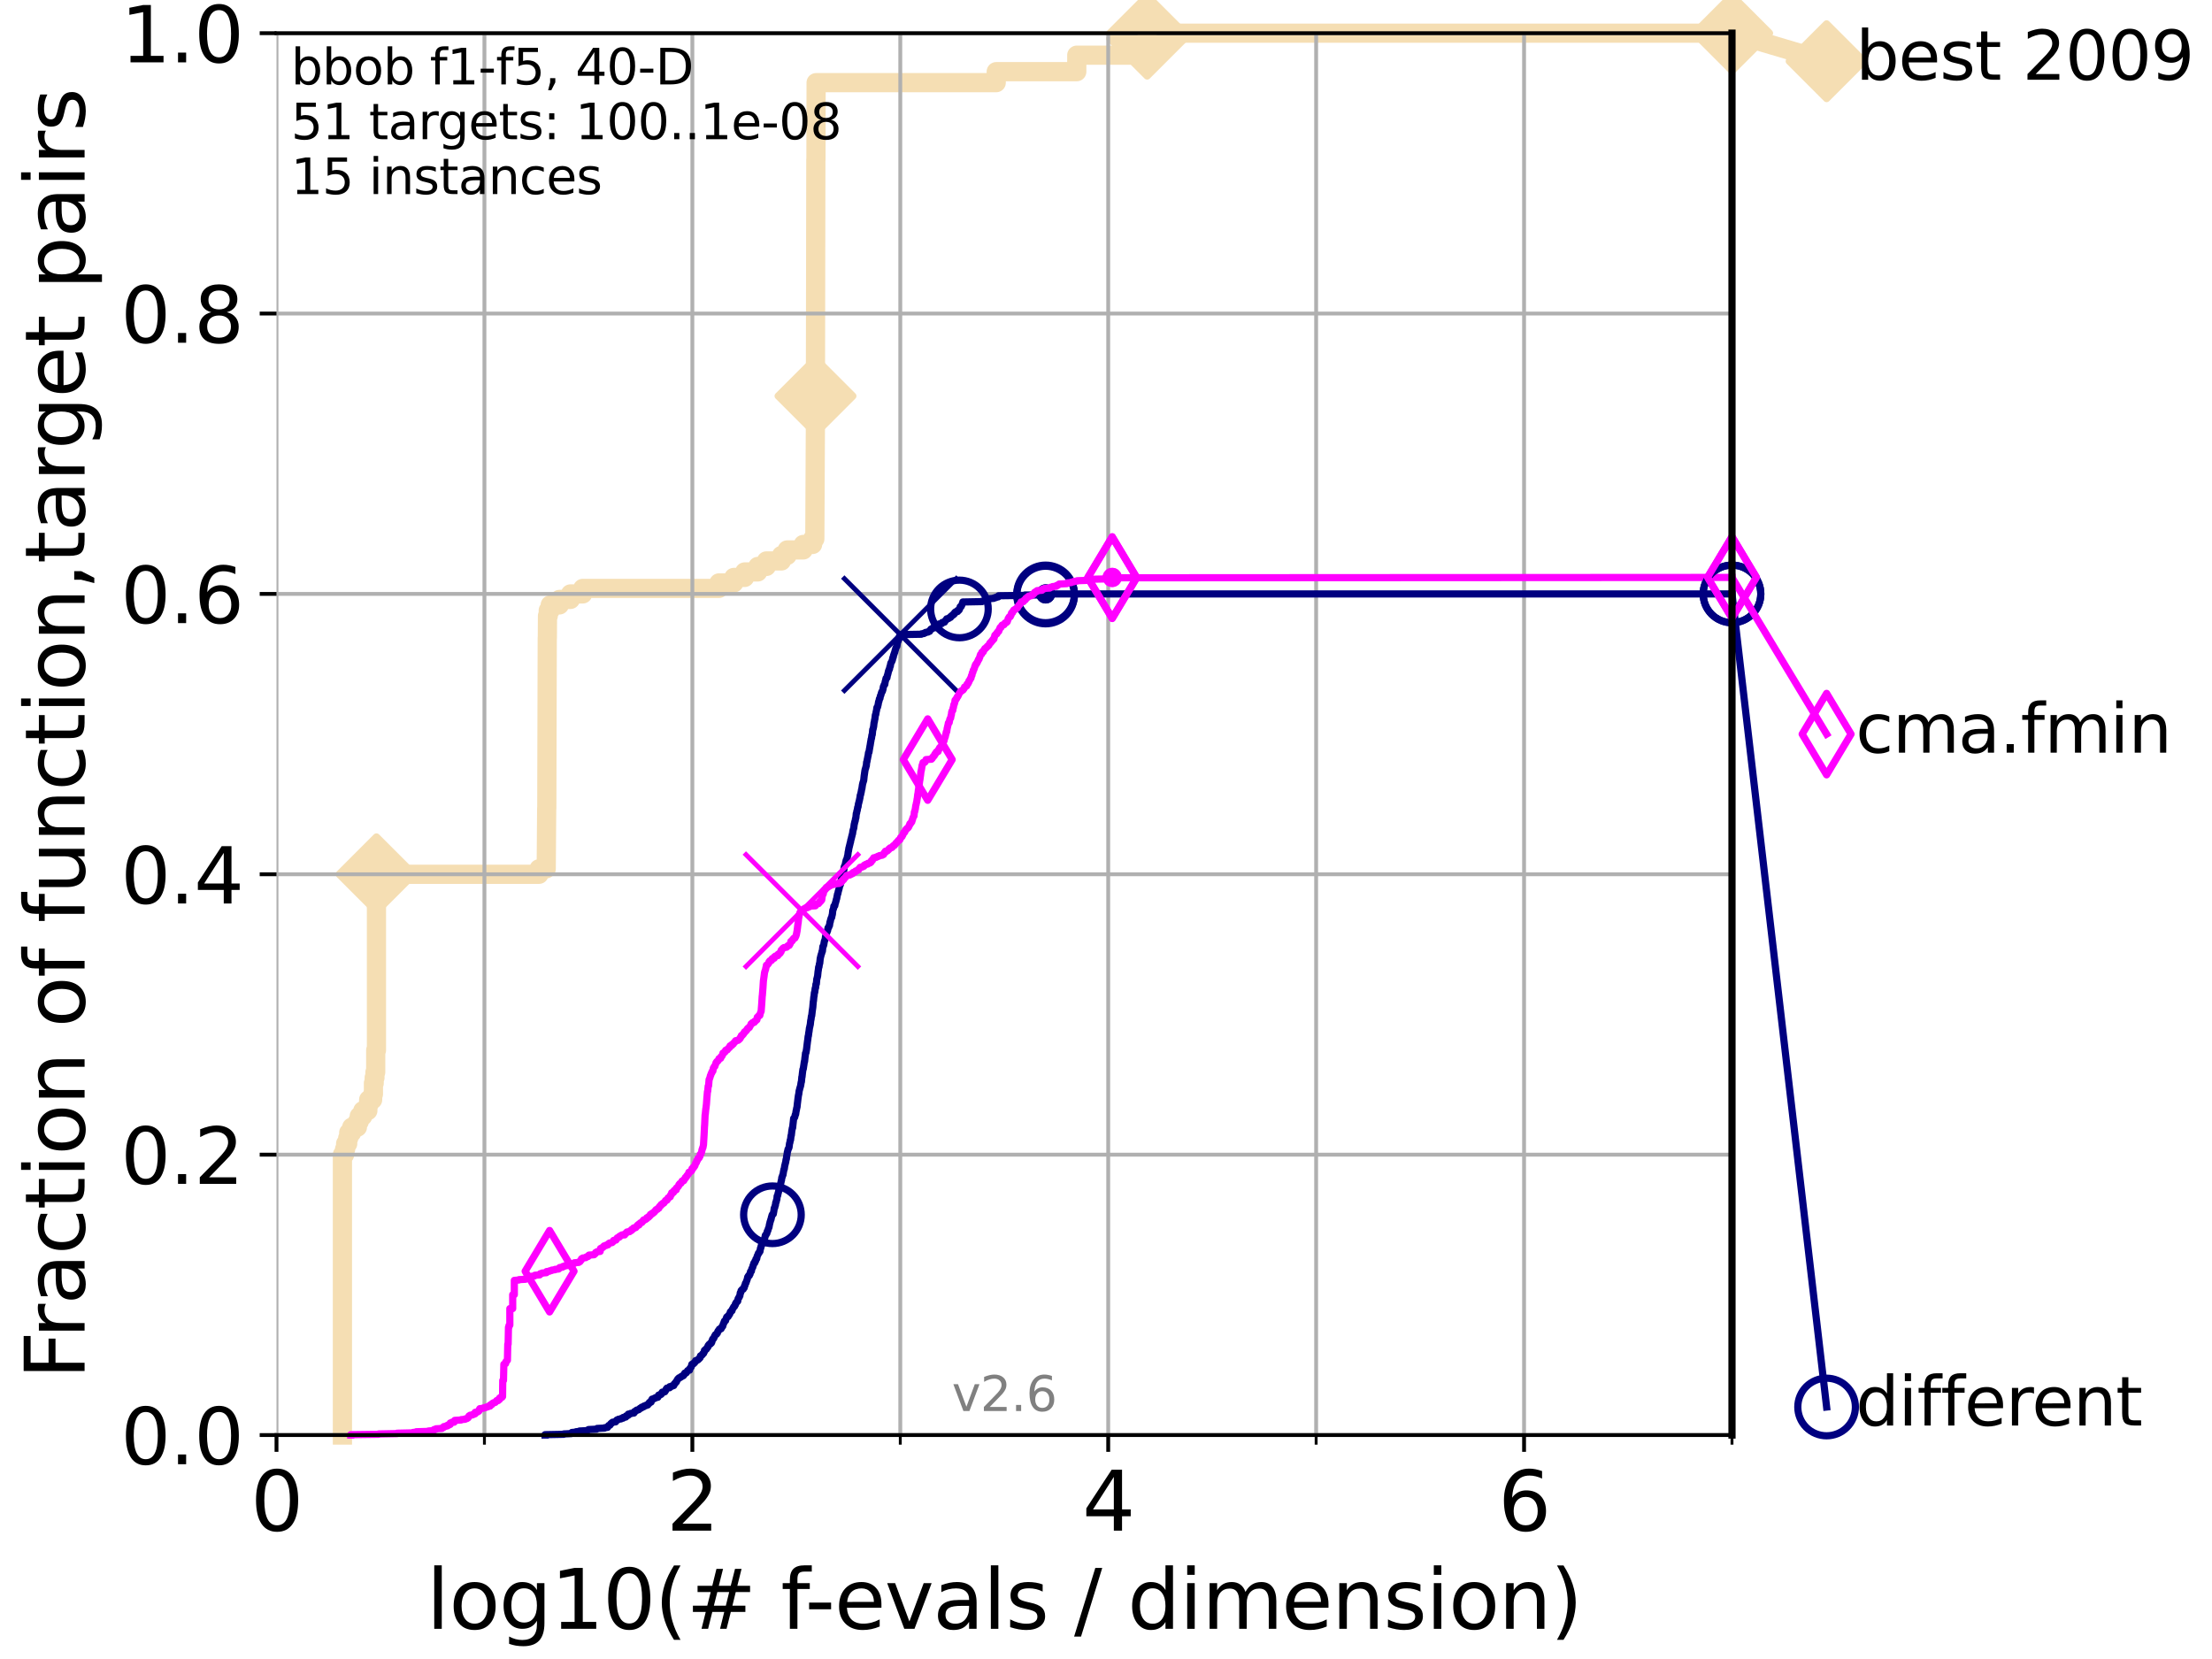 <?xml version="1.0" encoding="utf-8" standalone="no"?>
<!DOCTYPE svg PUBLIC "-//W3C//DTD SVG 1.1//EN"
  "http://www.w3.org/Graphics/SVG/1.1/DTD/svg11.dtd">
<svg height="345.6pt" version="1.1" viewBox="0 0 460.8 345.6" width="460.8pt" xmlns="http://www.w3.org/2000/svg" xmlns:xlink="http://www.w3.org/1999/xlink">
 <defs>
  <style type="text/css">*{stroke-linecap:butt;stroke-linejoin:round;}</style>
 </defs>
 <g id="figure_1">
  <g id="patch_1">
   <path d="M 0 345.6 
L 460.8 345.6 
L 460.8 0 
L 0 0 
z
" style="fill:#ffffff;"/>
  </g>
  <g id="axes_1">
   <g id="patch_2">
    <path d="M 57.6 298.944 
L 360.806 298.944 
L 360.806 6.912 
L 57.6 6.912 
z
" style="fill:#ffffff;"/>
   </g>
   <g id="line2d_1">
    <path d="M 71.332 298.944 
L 71.332 240.538 
L 71.78 240.538 
L 71.78 239.392 
L 72 239.392 
L 72 238.247 
L 72.432 238.247 
L 72.432 237.102 
L 72.645 237.102 
L 72.645 235.957 
L 73.268 235.957 
L 73.268 234.811 
L 74.457 234.811 
L 74.457 233.666 
L 74.837 233.666 
L 74.837 232.521 
L 75.575 232.521 
L 75.575 231.376 
L 76.63 231.376 
L 76.63 230.231 
L 76.8 230.231 
L 76.8 229.085 
L 77.629 229.085 
L 77.629 227.94 
L 77.79 227.94 
L 77.79 225.65 
L 77.95 225.65 
L 77.95 224.504 
L 78.109 224.504 
L 78.109 223.359 
L 78.267 223.359 
L 78.267 218.778 
L 78.423 218.778 
L 78.423 182.131 
L 112.283 182.131 
L 112.283 180.986 
L 113.789 180.986 
L 113.884 168.389 
L 113.907 168.389 
L 114.001 132.887 
L 114.025 132.887 
L 114.048 128.306 
L 114.211 128.306 
L 114.211 127.16 
L 114.624 127.16 
L 114.624 126.015 
L 116.543 126.015 
L 116.543 124.87 
L 118.836 124.87 
L 118.836 123.725 
L 121.393 123.725 
L 121.393 122.58 
L 149.768 122.58 
L 149.768 121.434 
L 152.871 121.434 
L 152.871 120.289 
L 155.13 120.289 
L 155.13 119.144 
L 157.86 119.144 
L 157.86 117.999 
L 159.658 117.999 
L 159.658 116.853 
L 162.791 116.853 
L 162.791 115.708 
L 163.983 115.708 
L 163.983 114.563 
L 167.332 114.563 
L 167.332 113.418 
L 169.284 113.418 
L 169.284 112.273 
L 169.743 112.273 
L 169.849 90.513 
L 169.854 90.513 
L 169.956 33.252 
L 169.979 33.252 
L 170.012 17.219 
L 207.532 17.219 
L 207.532 14.929 
L 224.312 14.929 
L 224.312 11.493 
L 238.976 11.493 
L 238.977 6.912 
L 360.806 6.912 
L 360.806 6.912 
" style="fill:none;stroke:#f5deb3;stroke-linecap:square;stroke-width:4;"/>
   </g>
   <g id="line2d_2">
    <defs>
     <path d="M -0 7.778 
L 7.778 0 
L 0 -7.778 
L -7.778 -0 
z
" id="ma2915b47ce" style="stroke:#f5deb3;stroke-linejoin:miter;stroke-width:1.5;"/>
    </defs>
    <g>
     <use style="fill:#f5deb3;stroke:#f5deb3;stroke-linejoin:miter;stroke-width:1.5;" x="78.423" xlink:href="#ma2915b47ce" y="182.131"/>
     <use style="fill:#f5deb3;stroke:#f5deb3;stroke-linejoin:miter;stroke-width:1.5;" x="169.884" xlink:href="#ma2915b47ce" y="82.497"/>
     <use style="fill:#f5deb3;stroke:#f5deb3;stroke-linejoin:miter;stroke-width:1.5;" x="238.977" xlink:href="#ma2915b47ce" y="8.057"/>
     <use style="fill:#f5deb3;stroke:#f5deb3;stroke-linejoin:miter;stroke-width:1.5;" x="238.977" xlink:href="#ma2915b47ce" y="6.912"/>
     <use style="fill:#f5deb3;stroke:#f5deb3;stroke-linejoin:miter;stroke-width:1.5;" x="360.806" xlink:href="#ma2915b47ce" y="6.912"/>
    </g>
   </g>
   <g id="line2d_3">
    <path style="fill:none;stroke:#f5deb3;stroke-linecap:square;stroke-width:4;"/>
    <g/>
   </g>
   <g id="line2d_4">
    <path d="M 360.806 6.912 
L 380.515 12.753 
" style="fill:none;stroke:#f5deb3;stroke-linecap:square;stroke-width:4;"/>
    <g>
     <use style="fill:#f5deb3;stroke:#f5deb3;stroke-linejoin:miter;stroke-width:1.5;" x="360.806" xlink:href="#ma2915b47ce" y="6.912"/>
     <use style="fill:#f5deb3;stroke:#f5deb3;stroke-linejoin:miter;stroke-width:1.5;" x="380.515" xlink:href="#ma2915b47ce" y="12.753"/>
    </g>
   </g>
   <g id="matplotlib.axis_1">
    <g id="xtick_1">
     <g id="line2d_5">
      <path clip-path="url(#p0e15d80359)" d="M 57.6 298.944 
L 57.6 6.912 
" style="fill:none;stroke:#b0b0b0;stroke-linecap:square;stroke-width:0.8;"/>
     </g>
     <g id="line2d_6">
      <defs>
       <path d="M 0 0 
L 0 3.5 
" id="m211daa35db" style="stroke:#000000;stroke-width:0.8;"/>
      </defs>
      <g>
       <use style="stroke:#000000;stroke-width:0.8;" x="57.6" xlink:href="#m211daa35db" y="298.944"/>
      </g>
     </g>
     <g id="text_1">
      <!-- 0 -->
      <g transform="translate(52.192 318.861)scale(0.17 -0.17)">
       <defs>
        <path d="M 2034 4250 
Q 1547 4250 1301 3770 
Q 1056 3291 1056 2328 
Q 1056 1369 1301 889 
Q 1547 409 2034 409 
Q 2525 409 2770 889 
Q 3016 1369 3016 2328 
Q 3016 3291 2770 3770 
Q 2525 4250 2034 4250 
z
M 2034 4750 
Q 2819 4750 3233 4129 
Q 3647 3509 3647 2328 
Q 3647 1150 3233 529 
Q 2819 -91 2034 -91 
Q 1250 -91 836 529 
Q 422 1150 422 2328 
Q 422 3509 836 4129 
Q 1250 4750 2034 4750 
z
" id="DejaVuSans-30" transform="scale(0.016)"/>
       </defs>
       <use xlink:href="#DejaVuSans-30"/>
      </g>
     </g>
    </g>
    <g id="xtick_2">
     <g id="line2d_7">
      <path clip-path="url(#p0e15d80359)" d="M 144.23 298.944 
L 144.23 6.912 
" style="fill:none;stroke:#b0b0b0;stroke-linecap:square;stroke-width:0.8;"/>
     </g>
     <g id="line2d_8">
      <g>
       <use style="stroke:#000000;stroke-width:0.8;" x="144.23" xlink:href="#m211daa35db" y="298.944"/>
      </g>
     </g>
     <g id="text_2">
      <!-- 2 -->
      <g transform="translate(138.822 318.861)scale(0.17 -0.17)">
       <defs>
        <path d="M 1228 531 
L 3431 531 
L 3431 0 
L 469 0 
L 469 531 
Q 828 903 1448 1529 
Q 2069 2156 2228 2338 
Q 2531 2678 2651 2914 
Q 2772 3150 2772 3378 
Q 2772 3750 2511 3984 
Q 2250 4219 1831 4219 
Q 1534 4219 1204 4116 
Q 875 4013 500 3803 
L 500 4441 
Q 881 4594 1212 4672 
Q 1544 4750 1819 4750 
Q 2544 4750 2975 4387 
Q 3406 4025 3406 3419 
Q 3406 3131 3298 2873 
Q 3191 2616 2906 2266 
Q 2828 2175 2409 1742 
Q 1991 1309 1228 531 
z
" id="DejaVuSans-32" transform="scale(0.016)"/>
       </defs>
       <use xlink:href="#DejaVuSans-32"/>
      </g>
     </g>
    </g>
    <g id="xtick_3">
     <g id="line2d_9">
      <path clip-path="url(#p0e15d80359)" d="M 230.861 298.944 
L 230.861 6.912 
" style="fill:none;stroke:#b0b0b0;stroke-linecap:square;stroke-width:0.8;"/>
     </g>
     <g id="line2d_10">
      <g>
       <use style="stroke:#000000;stroke-width:0.8;" x="230.861" xlink:href="#m211daa35db" y="298.944"/>
      </g>
     </g>
     <g id="text_3">
      <!-- 4 -->
      <g transform="translate(225.453 318.861)scale(0.17 -0.17)">
       <defs>
        <path d="M 2419 4116 
L 825 1625 
L 2419 1625 
L 2419 4116 
z
M 2253 4666 
L 3047 4666 
L 3047 1625 
L 3713 1625 
L 3713 1100 
L 3047 1100 
L 3047 0 
L 2419 0 
L 2419 1100 
L 313 1100 
L 313 1709 
L 2253 4666 
z
" id="DejaVuSans-34" transform="scale(0.016)"/>
       </defs>
       <use xlink:href="#DejaVuSans-34"/>
      </g>
     </g>
    </g>
    <g id="xtick_4">
     <g id="line2d_11">
      <path clip-path="url(#p0e15d80359)" d="M 317.491 298.944 
L 317.491 6.912 
" style="fill:none;stroke:#b0b0b0;stroke-linecap:square;stroke-width:0.8;"/>
     </g>
     <g id="line2d_12">
      <g>
       <use style="stroke:#000000;stroke-width:0.8;" x="317.491" xlink:href="#m211daa35db" y="298.944"/>
      </g>
     </g>
     <g id="text_4">
      <!-- 6 -->
      <g transform="translate(312.083 318.861)scale(0.17 -0.17)">
       <defs>
        <path d="M 2113 2584 
Q 1688 2584 1439 2293 
Q 1191 2003 1191 1497 
Q 1191 994 1439 701 
Q 1688 409 2113 409 
Q 2538 409 2786 701 
Q 3034 994 3034 1497 
Q 3034 2003 2786 2293 
Q 2538 2584 2113 2584 
z
M 3366 4563 
L 3366 3988 
Q 3128 4100 2886 4159 
Q 2644 4219 2406 4219 
Q 1781 4219 1451 3797 
Q 1122 3375 1075 2522 
Q 1259 2794 1537 2939 
Q 1816 3084 2150 3084 
Q 2853 3084 3261 2657 
Q 3669 2231 3669 1497 
Q 3669 778 3244 343 
Q 2819 -91 2113 -91 
Q 1303 -91 875 529 
Q 447 1150 447 2328 
Q 447 3434 972 4092 
Q 1497 4750 2381 4750 
Q 2619 4750 2861 4703 
Q 3103 4656 3366 4563 
z
" id="DejaVuSans-36" transform="scale(0.016)"/>
       </defs>
       <use xlink:href="#DejaVuSans-36"/>
      </g>
     </g>
    </g>
    <g id="xtick_5">
     <g id="line2d_13">
      <path clip-path="url(#p0e15d80359)" d="M 100.915 298.944 
L 100.915 6.912 
" style="fill:none;stroke:#b0b0b0;stroke-linecap:square;stroke-width:0.8;"/>
     </g>
     <g id="line2d_14">
      <defs>
       <path d="M 0 0 
L 0 2 
" id="m15aa0d230a" style="stroke:#000000;stroke-width:0.6;"/>
      </defs>
      <g>
       <use style="stroke:#000000;stroke-width:0.6;" x="100.915" xlink:href="#m15aa0d230a" y="298.944"/>
      </g>
     </g>
    </g>
    <g id="xtick_6">
     <g id="line2d_15">
      <path clip-path="url(#p0e15d80359)" d="M 187.546 298.944 
L 187.546 6.912 
" style="fill:none;stroke:#b0b0b0;stroke-linecap:square;stroke-width:0.8;"/>
     </g>
     <g id="line2d_16">
      <g>
       <use style="stroke:#000000;stroke-width:0.6;" x="187.546" xlink:href="#m15aa0d230a" y="298.944"/>
      </g>
     </g>
    </g>
    <g id="xtick_7">
     <g id="line2d_17">
      <path clip-path="url(#p0e15d80359)" d="M 274.176 298.944 
L 274.176 6.912 
" style="fill:none;stroke:#b0b0b0;stroke-linecap:square;stroke-width:0.8;"/>
     </g>
     <g id="line2d_18">
      <g>
       <use style="stroke:#000000;stroke-width:0.6;" x="274.176" xlink:href="#m15aa0d230a" y="298.944"/>
      </g>
     </g>
    </g>
    <g id="xtick_8">
     <g id="line2d_19">
      <path clip-path="url(#p0e15d80359)" d="M 360.806 298.944 
L 360.806 6.912 
" style="fill:none;stroke:#b0b0b0;stroke-linecap:square;stroke-width:0.8;"/>
     </g>
     <g id="line2d_20">
      <g>
       <use style="stroke:#000000;stroke-width:0.6;" x="360.806" xlink:href="#m15aa0d230a" y="298.944"/>
      </g>
     </g>
    </g>
    <g id="text_5">
     <!-- log10(# f-evals / dimension) -->
     <g transform="translate(88.823 339.314)scale(0.17 -0.17)">
      <defs>
       <path d="M 603 4863 
L 1178 4863 
L 1178 0 
L 603 0 
L 603 4863 
z
" id="DejaVuSans-6c" transform="scale(0.016)"/>
       <path d="M 1959 3097 
Q 1497 3097 1228 2736 
Q 959 2375 959 1747 
Q 959 1119 1226 758 
Q 1494 397 1959 397 
Q 2419 397 2687 759 
Q 2956 1122 2956 1747 
Q 2956 2369 2687 2733 
Q 2419 3097 1959 3097 
z
M 1959 3584 
Q 2709 3584 3137 3096 
Q 3566 2609 3566 1747 
Q 3566 888 3137 398 
Q 2709 -91 1959 -91 
Q 1206 -91 779 398 
Q 353 888 353 1747 
Q 353 2609 779 3096 
Q 1206 3584 1959 3584 
z
" id="DejaVuSans-6f" transform="scale(0.016)"/>
       <path d="M 2906 1791 
Q 2906 2416 2648 2759 
Q 2391 3103 1925 3103 
Q 1463 3103 1205 2759 
Q 947 2416 947 1791 
Q 947 1169 1205 825 
Q 1463 481 1925 481 
Q 2391 481 2648 825 
Q 2906 1169 2906 1791 
z
M 3481 434 
Q 3481 -459 3084 -895 
Q 2688 -1331 1869 -1331 
Q 1566 -1331 1297 -1286 
Q 1028 -1241 775 -1147 
L 775 -588 
Q 1028 -725 1275 -790 
Q 1522 -856 1778 -856 
Q 2344 -856 2625 -561 
Q 2906 -266 2906 331 
L 2906 616 
Q 2728 306 2450 153 
Q 2172 0 1784 0 
Q 1141 0 747 490 
Q 353 981 353 1791 
Q 353 2603 747 3093 
Q 1141 3584 1784 3584 
Q 2172 3584 2450 3431 
Q 2728 3278 2906 2969 
L 2906 3500 
L 3481 3500 
L 3481 434 
z
" id="DejaVuSans-67" transform="scale(0.016)"/>
       <path d="M 794 531 
L 1825 531 
L 1825 4091 
L 703 3866 
L 703 4441 
L 1819 4666 
L 2450 4666 
L 2450 531 
L 3481 531 
L 3481 0 
L 794 0 
L 794 531 
z
" id="DejaVuSans-31" transform="scale(0.016)"/>
       <path d="M 1984 4856 
Q 1566 4138 1362 3434 
Q 1159 2731 1159 2009 
Q 1159 1288 1364 580 
Q 1569 -128 1984 -844 
L 1484 -844 
Q 1016 -109 783 600 
Q 550 1309 550 2009 
Q 550 2706 781 3412 
Q 1013 4119 1484 4856 
L 1984 4856 
z
" id="DejaVuSans-28" transform="scale(0.016)"/>
       <path d="M 3272 2816 
L 2363 2816 
L 2100 1772 
L 3016 1772 
L 3272 2816 
z
M 2803 4594 
L 2478 3297 
L 3391 3297 
L 3719 4594 
L 4219 4594 
L 3897 3297 
L 4872 3297 
L 4872 2816 
L 3775 2816 
L 3519 1772 
L 4513 1772 
L 4513 1294 
L 3397 1294 
L 3072 0 
L 2572 0 
L 2894 1294 
L 1978 1294 
L 1656 0 
L 1153 0 
L 1478 1294 
L 494 1294 
L 494 1772 
L 1594 1772 
L 1856 2816 
L 850 2816 
L 850 3297 
L 1978 3297 
L 2297 4594 
L 2803 4594 
z
" id="DejaVuSans-23" transform="scale(0.016)"/>
       <path id="DejaVuSans-20" transform="scale(0.016)"/>
       <path d="M 2375 4863 
L 2375 4384 
L 1825 4384 
Q 1516 4384 1395 4259 
Q 1275 4134 1275 3809 
L 1275 3500 
L 2222 3500 
L 2222 3053 
L 1275 3053 
L 1275 0 
L 697 0 
L 697 3053 
L 147 3053 
L 147 3500 
L 697 3500 
L 697 3744 
Q 697 4328 969 4595 
Q 1241 4863 1831 4863 
L 2375 4863 
z
" id="DejaVuSans-66" transform="scale(0.016)"/>
       <path d="M 313 2009 
L 1997 2009 
L 1997 1497 
L 313 1497 
L 313 2009 
z
" id="DejaVuSans-2d" transform="scale(0.016)"/>
       <path d="M 3597 1894 
L 3597 1613 
L 953 1613 
Q 991 1019 1311 708 
Q 1631 397 2203 397 
Q 2534 397 2845 478 
Q 3156 559 3463 722 
L 3463 178 
Q 3153 47 2828 -22 
Q 2503 -91 2169 -91 
Q 1331 -91 842 396 
Q 353 884 353 1716 
Q 353 2575 817 3079 
Q 1281 3584 2069 3584 
Q 2775 3584 3186 3129 
Q 3597 2675 3597 1894 
z
M 3022 2063 
Q 3016 2534 2758 2815 
Q 2500 3097 2075 3097 
Q 1594 3097 1305 2825 
Q 1016 2553 972 2059 
L 3022 2063 
z
" id="DejaVuSans-65" transform="scale(0.016)"/>
       <path d="M 191 3500 
L 800 3500 
L 1894 563 
L 2988 3500 
L 3597 3500 
L 2284 0 
L 1503 0 
L 191 3500 
z
" id="DejaVuSans-76" transform="scale(0.016)"/>
       <path d="M 2194 1759 
Q 1497 1759 1228 1600 
Q 959 1441 959 1056 
Q 959 750 1161 570 
Q 1363 391 1709 391 
Q 2188 391 2477 730 
Q 2766 1069 2766 1631 
L 2766 1759 
L 2194 1759 
z
M 3341 1997 
L 3341 0 
L 2766 0 
L 2766 531 
Q 2569 213 2275 61 
Q 1981 -91 1556 -91 
Q 1019 -91 701 211 
Q 384 513 384 1019 
Q 384 1609 779 1909 
Q 1175 2209 1959 2209 
L 2766 2209 
L 2766 2266 
Q 2766 2663 2505 2880 
Q 2244 3097 1772 3097 
Q 1472 3097 1187 3025 
Q 903 2953 641 2809 
L 641 3341 
Q 956 3463 1253 3523 
Q 1550 3584 1831 3584 
Q 2591 3584 2966 3190 
Q 3341 2797 3341 1997 
z
" id="DejaVuSans-61" transform="scale(0.016)"/>
       <path d="M 2834 3397 
L 2834 2853 
Q 2591 2978 2328 3040 
Q 2066 3103 1784 3103 
Q 1356 3103 1142 2972 
Q 928 2841 928 2578 
Q 928 2378 1081 2264 
Q 1234 2150 1697 2047 
L 1894 2003 
Q 2506 1872 2764 1633 
Q 3022 1394 3022 966 
Q 3022 478 2636 193 
Q 2250 -91 1575 -91 
Q 1294 -91 989 -36 
Q 684 19 347 128 
L 347 722 
Q 666 556 975 473 
Q 1284 391 1588 391 
Q 1994 391 2212 530 
Q 2431 669 2431 922 
Q 2431 1156 2273 1281 
Q 2116 1406 1581 1522 
L 1381 1569 
Q 847 1681 609 1914 
Q 372 2147 372 2553 
Q 372 3047 722 3315 
Q 1072 3584 1716 3584 
Q 2034 3584 2315 3537 
Q 2597 3491 2834 3397 
z
" id="DejaVuSans-73" transform="scale(0.016)"/>
       <path d="M 1625 4666 
L 2156 4666 
L 531 -594 
L 0 -594 
L 1625 4666 
z
" id="DejaVuSans-2f" transform="scale(0.016)"/>
       <path d="M 2906 2969 
L 2906 4863 
L 3481 4863 
L 3481 0 
L 2906 0 
L 2906 525 
Q 2725 213 2448 61 
Q 2172 -91 1784 -91 
Q 1150 -91 751 415 
Q 353 922 353 1747 
Q 353 2572 751 3078 
Q 1150 3584 1784 3584 
Q 2172 3584 2448 3432 
Q 2725 3281 2906 2969 
z
M 947 1747 
Q 947 1113 1208 752 
Q 1469 391 1925 391 
Q 2381 391 2643 752 
Q 2906 1113 2906 1747 
Q 2906 2381 2643 2742 
Q 2381 3103 1925 3103 
Q 1469 3103 1208 2742 
Q 947 2381 947 1747 
z
" id="DejaVuSans-64" transform="scale(0.016)"/>
       <path d="M 603 3500 
L 1178 3500 
L 1178 0 
L 603 0 
L 603 3500 
z
M 603 4863 
L 1178 4863 
L 1178 4134 
L 603 4134 
L 603 4863 
z
" id="DejaVuSans-69" transform="scale(0.016)"/>
       <path d="M 3328 2828 
Q 3544 3216 3844 3400 
Q 4144 3584 4550 3584 
Q 5097 3584 5394 3201 
Q 5691 2819 5691 2113 
L 5691 0 
L 5113 0 
L 5113 2094 
Q 5113 2597 4934 2840 
Q 4756 3084 4391 3084 
Q 3944 3084 3684 2787 
Q 3425 2491 3425 1978 
L 3425 0 
L 2847 0 
L 2847 2094 
Q 2847 2600 2669 2842 
Q 2491 3084 2119 3084 
Q 1678 3084 1418 2786 
Q 1159 2488 1159 1978 
L 1159 0 
L 581 0 
L 581 3500 
L 1159 3500 
L 1159 2956 
Q 1356 3278 1631 3431 
Q 1906 3584 2284 3584 
Q 2666 3584 2933 3390 
Q 3200 3197 3328 2828 
z
" id="DejaVuSans-6d" transform="scale(0.016)"/>
       <path d="M 3513 2113 
L 3513 0 
L 2938 0 
L 2938 2094 
Q 2938 2591 2744 2837 
Q 2550 3084 2163 3084 
Q 1697 3084 1428 2787 
Q 1159 2491 1159 1978 
L 1159 0 
L 581 0 
L 581 3500 
L 1159 3500 
L 1159 2956 
Q 1366 3272 1645 3428 
Q 1925 3584 2291 3584 
Q 2894 3584 3203 3211 
Q 3513 2838 3513 2113 
z
" id="DejaVuSans-6e" transform="scale(0.016)"/>
       <path d="M 513 4856 
L 1013 4856 
Q 1481 4119 1714 3412 
Q 1947 2706 1947 2009 
Q 1947 1309 1714 600 
Q 1481 -109 1013 -844 
L 513 -844 
Q 928 -128 1133 580 
Q 1338 1288 1338 2009 
Q 1338 2731 1133 3434 
Q 928 4138 513 4856 
z
" id="DejaVuSans-29" transform="scale(0.016)"/>
      </defs>
      <use xlink:href="#DejaVuSans-6c"/>
      <use x="27.783" xlink:href="#DejaVuSans-6f"/>
      <use x="88.965" xlink:href="#DejaVuSans-67"/>
      <use x="152.441" xlink:href="#DejaVuSans-31"/>
      <use x="216.064" xlink:href="#DejaVuSans-30"/>
      <use x="279.688" xlink:href="#DejaVuSans-28"/>
      <use x="318.701" xlink:href="#DejaVuSans-23"/>
      <use x="402.49" xlink:href="#DejaVuSans-20"/>
      <use x="434.277" xlink:href="#DejaVuSans-66"/>
      <use x="463.982" xlink:href="#DejaVuSans-2d"/>
      <use x="500.066" xlink:href="#DejaVuSans-65"/>
      <use x="561.59" xlink:href="#DejaVuSans-76"/>
      <use x="620.77" xlink:href="#DejaVuSans-61"/>
      <use x="682.049" xlink:href="#DejaVuSans-6c"/>
      <use x="709.832" xlink:href="#DejaVuSans-73"/>
      <use x="761.932" xlink:href="#DejaVuSans-20"/>
      <use x="793.719" xlink:href="#DejaVuSans-2f"/>
      <use x="827.41" xlink:href="#DejaVuSans-20"/>
      <use x="859.197" xlink:href="#DejaVuSans-64"/>
      <use x="922.674" xlink:href="#DejaVuSans-69"/>
      <use x="950.457" xlink:href="#DejaVuSans-6d"/>
      <use x="1047.869" xlink:href="#DejaVuSans-65"/>
      <use x="1109.393" xlink:href="#DejaVuSans-6e"/>
      <use x="1172.771" xlink:href="#DejaVuSans-73"/>
      <use x="1224.871" xlink:href="#DejaVuSans-69"/>
      <use x="1252.654" xlink:href="#DejaVuSans-6f"/>
      <use x="1313.836" xlink:href="#DejaVuSans-6e"/>
      <use x="1377.215" xlink:href="#DejaVuSans-29"/>
     </g>
    </g>
   </g>
   <g id="matplotlib.axis_2">
    <g id="ytick_1">
     <g id="line2d_21">
      <path clip-path="url(#p0e15d80359)" d="M 57.6 298.944 
L 360.806 298.944 
" style="fill:none;stroke:#b0b0b0;stroke-linecap:square;stroke-width:0.8;"/>
     </g>
     <g id="line2d_22">
      <defs>
       <path d="M 0 0 
L -3.5 0 
" id="m44f36844b3" style="stroke:#000000;stroke-width:0.8;"/>
      </defs>
      <g>
       <use style="stroke:#000000;stroke-width:0.8;" x="57.6" xlink:href="#m44f36844b3" y="298.944"/>
      </g>
     </g>
     <g id="text_6">
      <!-- 0.0 -->
      <g transform="translate(25.155 305.023)scale(0.16 -0.16)">
       <defs>
        <path d="M 684 794 
L 1344 794 
L 1344 0 
L 684 0 
L 684 794 
z
" id="DejaVuSans-2e" transform="scale(0.016)"/>
       </defs>
       <use xlink:href="#DejaVuSans-30"/>
       <use x="63.623" xlink:href="#DejaVuSans-2e"/>
       <use x="95.41" xlink:href="#DejaVuSans-30"/>
      </g>
     </g>
    </g>
    <g id="ytick_2">
     <g id="line2d_23">
      <path clip-path="url(#p0e15d80359)" d="M 57.6 240.538 
L 360.806 240.538 
" style="fill:none;stroke:#b0b0b0;stroke-linecap:square;stroke-width:0.8;"/>
     </g>
     <g id="line2d_24">
      <g>
       <use style="stroke:#000000;stroke-width:0.8;" x="57.6" xlink:href="#m44f36844b3" y="240.538"/>
      </g>
     </g>
     <g id="text_7">
      <!-- 0.2 -->
      <g transform="translate(25.155 246.616)scale(0.16 -0.16)">
       <use xlink:href="#DejaVuSans-30"/>
       <use x="63.623" xlink:href="#DejaVuSans-2e"/>
       <use x="95.41" xlink:href="#DejaVuSans-32"/>
      </g>
     </g>
    </g>
    <g id="ytick_3">
     <g id="line2d_25">
      <path clip-path="url(#p0e15d80359)" d="M 57.6 182.131 
L 360.806 182.131 
" style="fill:none;stroke:#b0b0b0;stroke-linecap:square;stroke-width:0.8;"/>
     </g>
     <g id="line2d_26">
      <g>
       <use style="stroke:#000000;stroke-width:0.8;" x="57.6" xlink:href="#m44f36844b3" y="182.131"/>
      </g>
     </g>
     <g id="text_8">
      <!-- 0.4 -->
      <g transform="translate(25.155 188.21)scale(0.16 -0.16)">
       <use xlink:href="#DejaVuSans-30"/>
       <use x="63.623" xlink:href="#DejaVuSans-2e"/>
       <use x="95.41" xlink:href="#DejaVuSans-34"/>
      </g>
     </g>
    </g>
    <g id="ytick_4">
     <g id="line2d_27">
      <path clip-path="url(#p0e15d80359)" d="M 57.6 123.725 
L 360.806 123.725 
" style="fill:none;stroke:#b0b0b0;stroke-linecap:square;stroke-width:0.8;"/>
     </g>
     <g id="line2d_28">
      <g>
       <use style="stroke:#000000;stroke-width:0.8;" x="57.6" xlink:href="#m44f36844b3" y="123.725"/>
      </g>
     </g>
     <g id="text_9">
      <!-- 0.6 -->
      <g transform="translate(25.155 129.804)scale(0.16 -0.16)">
       <use xlink:href="#DejaVuSans-30"/>
       <use x="63.623" xlink:href="#DejaVuSans-2e"/>
       <use x="95.41" xlink:href="#DejaVuSans-36"/>
      </g>
     </g>
    </g>
    <g id="ytick_5">
     <g id="line2d_29">
      <path clip-path="url(#p0e15d80359)" d="M 57.6 65.318 
L 360.806 65.318 
" style="fill:none;stroke:#b0b0b0;stroke-linecap:square;stroke-width:0.8;"/>
     </g>
     <g id="line2d_30">
      <g>
       <use style="stroke:#000000;stroke-width:0.8;" x="57.6" xlink:href="#m44f36844b3" y="65.318"/>
      </g>
     </g>
     <g id="text_10">
      <!-- 0.8 -->
      <g transform="translate(25.155 71.397)scale(0.16 -0.16)">
       <defs>
        <path d="M 2034 2216 
Q 1584 2216 1326 1975 
Q 1069 1734 1069 1313 
Q 1069 891 1326 650 
Q 1584 409 2034 409 
Q 2484 409 2743 651 
Q 3003 894 3003 1313 
Q 3003 1734 2745 1975 
Q 2488 2216 2034 2216 
z
M 1403 2484 
Q 997 2584 770 2862 
Q 544 3141 544 3541 
Q 544 4100 942 4425 
Q 1341 4750 2034 4750 
Q 2731 4750 3128 4425 
Q 3525 4100 3525 3541 
Q 3525 3141 3298 2862 
Q 3072 2584 2669 2484 
Q 3125 2378 3379 2068 
Q 3634 1759 3634 1313 
Q 3634 634 3220 271 
Q 2806 -91 2034 -91 
Q 1263 -91 848 271 
Q 434 634 434 1313 
Q 434 1759 690 2068 
Q 947 2378 1403 2484 
z
M 1172 3481 
Q 1172 3119 1398 2916 
Q 1625 2713 2034 2713 
Q 2441 2713 2670 2916 
Q 2900 3119 2900 3481 
Q 2900 3844 2670 4047 
Q 2441 4250 2034 4250 
Q 1625 4250 1398 4047 
Q 1172 3844 1172 3481 
z
" id="DejaVuSans-38" transform="scale(0.016)"/>
       </defs>
       <use xlink:href="#DejaVuSans-30"/>
       <use x="63.623" xlink:href="#DejaVuSans-2e"/>
       <use x="95.41" xlink:href="#DejaVuSans-38"/>
      </g>
     </g>
    </g>
    <g id="ytick_6">
     <g id="line2d_31">
      <path clip-path="url(#p0e15d80359)" d="M 57.6 6.912 
L 360.806 6.912 
" style="fill:none;stroke:#b0b0b0;stroke-linecap:square;stroke-width:0.8;"/>
     </g>
     <g id="line2d_32">
      <g>
       <use style="stroke:#000000;stroke-width:0.8;" x="57.6" xlink:href="#m44f36844b3" y="6.912"/>
      </g>
     </g>
     <g id="text_11">
      <!-- 1.0 -->
      <g transform="translate(25.155 12.991)scale(0.16 -0.16)">
       <use xlink:href="#DejaVuSans-31"/>
       <use x="63.623" xlink:href="#DejaVuSans-2e"/>
       <use x="95.41" xlink:href="#DejaVuSans-30"/>
      </g>
     </g>
    </g>
    <g id="text_12">
     <!-- Fraction of function,target pairs -->
     <g transform="translate(17.62 287.313)rotate(-90)scale(0.17 -0.17)">
      <defs>
       <path d="M 628 4666 
L 3309 4666 
L 3309 4134 
L 1259 4134 
L 1259 2759 
L 3109 2759 
L 3109 2228 
L 1259 2228 
L 1259 0 
L 628 0 
L 628 4666 
z
" id="DejaVuSans-46" transform="scale(0.016)"/>
       <path d="M 2631 2963 
Q 2534 3019 2420 3045 
Q 2306 3072 2169 3072 
Q 1681 3072 1420 2755 
Q 1159 2438 1159 1844 
L 1159 0 
L 581 0 
L 581 3500 
L 1159 3500 
L 1159 2956 
Q 1341 3275 1631 3429 
Q 1922 3584 2338 3584 
Q 2397 3584 2469 3576 
Q 2541 3569 2628 3553 
L 2631 2963 
z
" id="DejaVuSans-72" transform="scale(0.016)"/>
       <path d="M 3122 3366 
L 3122 2828 
Q 2878 2963 2633 3030 
Q 2388 3097 2138 3097 
Q 1578 3097 1268 2742 
Q 959 2388 959 1747 
Q 959 1106 1268 751 
Q 1578 397 2138 397 
Q 2388 397 2633 464 
Q 2878 531 3122 666 
L 3122 134 
Q 2881 22 2623 -34 
Q 2366 -91 2075 -91 
Q 1284 -91 818 406 
Q 353 903 353 1747 
Q 353 2603 823 3093 
Q 1294 3584 2113 3584 
Q 2378 3584 2631 3529 
Q 2884 3475 3122 3366 
z
" id="DejaVuSans-63" transform="scale(0.016)"/>
       <path d="M 1172 4494 
L 1172 3500 
L 2356 3500 
L 2356 3053 
L 1172 3053 
L 1172 1153 
Q 1172 725 1289 603 
Q 1406 481 1766 481 
L 2356 481 
L 2356 0 
L 1766 0 
Q 1100 0 847 248 
Q 594 497 594 1153 
L 594 3053 
L 172 3053 
L 172 3500 
L 594 3500 
L 594 4494 
L 1172 4494 
z
" id="DejaVuSans-74" transform="scale(0.016)"/>
       <path d="M 544 1381 
L 544 3500 
L 1119 3500 
L 1119 1403 
Q 1119 906 1312 657 
Q 1506 409 1894 409 
Q 2359 409 2629 706 
Q 2900 1003 2900 1516 
L 2900 3500 
L 3475 3500 
L 3475 0 
L 2900 0 
L 2900 538 
Q 2691 219 2414 64 
Q 2138 -91 1772 -91 
Q 1169 -91 856 284 
Q 544 659 544 1381 
z
M 1991 3584 
L 1991 3584 
z
" id="DejaVuSans-75" transform="scale(0.016)"/>
       <path d="M 750 794 
L 1409 794 
L 1409 256 
L 897 -744 
L 494 -744 
L 750 256 
L 750 794 
z
" id="DejaVuSans-2c" transform="scale(0.016)"/>
       <path d="M 1159 525 
L 1159 -1331 
L 581 -1331 
L 581 3500 
L 1159 3500 
L 1159 2969 
Q 1341 3281 1617 3432 
Q 1894 3584 2278 3584 
Q 2916 3584 3314 3078 
Q 3713 2572 3713 1747 
Q 3713 922 3314 415 
Q 2916 -91 2278 -91 
Q 1894 -91 1617 61 
Q 1341 213 1159 525 
z
M 3116 1747 
Q 3116 2381 2855 2742 
Q 2594 3103 2138 3103 
Q 1681 3103 1420 2742 
Q 1159 2381 1159 1747 
Q 1159 1113 1420 752 
Q 1681 391 2138 391 
Q 2594 391 2855 752 
Q 3116 1113 3116 1747 
z
" id="DejaVuSans-70" transform="scale(0.016)"/>
      </defs>
      <use xlink:href="#DejaVuSans-46"/>
      <use x="50.27" xlink:href="#DejaVuSans-72"/>
      <use x="91.383" xlink:href="#DejaVuSans-61"/>
      <use x="152.662" xlink:href="#DejaVuSans-63"/>
      <use x="207.643" xlink:href="#DejaVuSans-74"/>
      <use x="246.852" xlink:href="#DejaVuSans-69"/>
      <use x="274.635" xlink:href="#DejaVuSans-6f"/>
      <use x="335.816" xlink:href="#DejaVuSans-6e"/>
      <use x="399.195" xlink:href="#DejaVuSans-20"/>
      <use x="430.982" xlink:href="#DejaVuSans-6f"/>
      <use x="492.164" xlink:href="#DejaVuSans-66"/>
      <use x="527.369" xlink:href="#DejaVuSans-20"/>
      <use x="559.156" xlink:href="#DejaVuSans-66"/>
      <use x="594.361" xlink:href="#DejaVuSans-75"/>
      <use x="657.74" xlink:href="#DejaVuSans-6e"/>
      <use x="721.119" xlink:href="#DejaVuSans-63"/>
      <use x="776.1" xlink:href="#DejaVuSans-74"/>
      <use x="815.309" xlink:href="#DejaVuSans-69"/>
      <use x="843.092" xlink:href="#DejaVuSans-6f"/>
      <use x="904.273" xlink:href="#DejaVuSans-6e"/>
      <use x="967.652" xlink:href="#DejaVuSans-2c"/>
      <use x="999.439" xlink:href="#DejaVuSans-74"/>
      <use x="1038.648" xlink:href="#DejaVuSans-61"/>
      <use x="1099.928" xlink:href="#DejaVuSans-72"/>
      <use x="1139.291" xlink:href="#DejaVuSans-67"/>
      <use x="1202.768" xlink:href="#DejaVuSans-65"/>
      <use x="1264.291" xlink:href="#DejaVuSans-74"/>
      <use x="1303.5" xlink:href="#DejaVuSans-20"/>
      <use x="1335.287" xlink:href="#DejaVuSans-70"/>
      <use x="1398.764" xlink:href="#DejaVuSans-61"/>
      <use x="1460.043" xlink:href="#DejaVuSans-69"/>
      <use x="1487.826" xlink:href="#DejaVuSans-72"/>
      <use x="1528.939" xlink:href="#DejaVuSans-73"/>
     </g>
    </g>
   </g>
   <g id="line2d_33">
    <defs>
     <path d="M 0 1.5 
C 0.398 1.5 0.779 1.342 1.061 1.061 
C 1.342 0.779 1.5 0.398 1.5 0 
C 1.5 -0.398 1.342 -0.779 1.061 -1.061 
C 0.779 -1.342 0.398 -1.5 0 -1.5 
C -0.398 -1.5 -0.779 -1.342 -1.061 -1.061 
C -1.342 -0.779 -1.5 -0.398 -1.5 0 
C -1.5 0.398 -1.342 0.779 -1.061 1.061 
C -0.779 1.342 -0.398 1.5 0 1.5 
z
" id="md2a94f2b37" style="stroke:#f5deb3;"/>
    </defs>
    <g>
     <use style="fill:#f5deb3;stroke:#f5deb3;" x="238.977" xlink:href="#md2a94f2b37" y="6.912"/>
     <use style="fill:#f5deb3;stroke:#f5deb3;" x="238.977" xlink:href="#md2a94f2b37" y="6.912"/>
    </g>
   </g>
   <g id="line2d_34">
    <defs>
     <path d="M 0 1.5 
C 0.398 1.5 0.779 1.342 1.061 1.061 
C 1.342 0.779 1.5 0.398 1.5 0 
C 1.5 -0.398 1.342 -0.779 1.061 -1.061 
C 0.779 -1.342 0.398 -1.5 0 -1.5 
C -0.398 -1.5 -0.779 -1.342 -1.061 -1.061 
C -1.342 -0.779 -1.5 -0.398 -1.5 0 
C -1.5 0.398 -1.342 0.779 -1.061 1.061 
C -0.779 1.342 -0.398 1.5 0 1.5 
z
" id="m6e02616c3e" style="stroke:#000080;"/>
    </defs>
    <g>
     <use style="fill:#000080;stroke:#000080;" x="217.822" xlink:href="#m6e02616c3e" y="123.725"/>
     <use style="fill:#000080;stroke:#000080;" x="217.822" xlink:href="#m6e02616c3e" y="123.725"/>
    </g>
   </g>
   <g id="line2d_35">
    <path d="M 113.55 298.944 
L 113.55 298.868 
L 117.443 298.791 
L 117.443 298.715 
L 119.016 298.639 
L 119.124 298.41 
L 119.996 298.333 
L 119.996 298.257 
L 120.732 298.181 
L 120.732 298.104 
L 122.305 298.028 
L 122.305 297.951 
L 122.604 297.875 
L 122.604 297.799 
L 124.279 297.722 
L 124.387 297.57 
L 125.967 297.493 
L 125.967 297.417 
L 126.577 297.341 
L 126.673 297.112 
L 126.793 297.035 
L 126.793 296.959 
L 127.076 296.883 
L 127.146 296.73 
L 127.239 296.654 
L 127.239 296.577 
L 127.401 296.501 
L 127.401 296.425 
L 127.607 296.348 
L 127.607 296.272 
L 128.255 296.195 
L 128.343 295.966 
L 128.496 295.89 
L 128.496 295.814 
L 128.819 295.737 
L 128.819 295.661 
L 129.365 295.585 
L 129.365 295.508 
L 129.796 295.432 
L 129.816 295.279 
L 130.355 295.203 
L 130.413 294.974 
L 130.744 294.898 
L 130.744 294.821 
L 130.878 294.821 
L 130.878 294.592 
L 131.369 294.516 
L 131.369 294.439 
L 132.064 294.363 
L 132.172 294.058 
L 132.42 293.981 
L 132.42 293.905 
L 132.63 293.829 
L 132.63 293.752 
L 133.044 293.676 
L 133.044 293.6 
L 133.247 293.523 
L 133.332 293.371 
L 133.631 293.294 
L 133.664 293.142 
L 134.072 293.065 
L 134.137 292.912 
L 134.519 292.836 
L 134.519 292.76 
L 134.94 292.683 
L 135.032 292.454 
L 135.215 292.378 
L 135.276 292.149 
L 135.636 292.073 
L 135.71 291.691 
L 135.798 291.615 
L 135.842 291.462 
L 136.249 291.386 
L 136.249 291.309 
L 136.549 291.233 
L 136.549 291.156 
L 137.038 291.08 
L 137.065 290.927 
L 137.175 290.851 
L 137.202 290.622 
L 137.595 290.546 
L 137.595 290.469 
L 137.728 290.469 
L 137.728 290.317 
L 137.874 290.317 
L 137.952 290.011 
L 138.496 289.935 
L 138.534 289.782 
L 138.649 289.706 
L 138.75 289.4 
L 138.837 289.324 
L 138.925 289.171 
L 139.49 289.095 
L 139.514 288.866 
L 139.968 288.79 
L 139.968 288.713 
L 140.353 288.637 
L 140.434 288.408 
L 140.491 288.332 
L 140.491 288.255 
L 140.651 288.179 
L 140.754 287.95 
L 140.911 287.874 
L 141.012 287.568 
L 141.101 287.492 
L 141.201 287.263 
L 141.355 287.186 
L 141.442 287.034 
L 141.724 286.957 
L 141.831 286.805 
L 142.086 286.728 
L 142.086 286.652 
L 142.368 286.576 
L 142.399 286.423 
L 142.554 286.347 
L 142.647 286.041 
L 142.991 285.965 
L 143.101 285.736 
L 143.161 285.659 
L 143.27 285.507 
L 143.643 285.43 
L 143.73 285.049 
L 143.836 284.972 
L 143.922 284.82 
L 143.999 284.743 
L 144.075 284.361 
L 144.122 284.285 
L 144.122 284.209 
L 144.432 284.132 
L 144.478 283.98 
L 144.69 283.903 
L 144.727 283.751 
L 144.855 283.674 
L 144.909 283.445 
L 145.26 283.369 
L 145.26 283.293 
L 145.481 283.216 
L 145.551 283.064 
L 145.717 282.987 
L 145.717 282.911 
L 145.847 282.835 
L 145.916 282.453 
L 146.138 282.376 
L 146.138 282.3 
L 146.308 282.224 
L 146.408 281.995 
L 146.575 281.918 
L 146.642 281.689 
L 146.724 281.613 
L 146.749 281.308 
L 146.921 281.231 
L 146.921 281.155 
L 147.132 281.079 
L 147.164 280.926 
L 147.292 280.849 
L 147.332 280.697 
L 147.467 280.62 
L 147.515 280.315 
L 147.586 280.315 
L 147.688 280.086 
L 147.952 280.01 
L 148.006 279.781 
L 148.19 279.781 
L 148.296 279.552 
L 148.311 279.475 
L 148.372 279.17 
L 148.462 279.093 
L 148.469 278.941 
L 148.641 278.864 
L 148.671 278.712 
L 148.767 278.635 
L 148.856 278.33 
L 148.937 278.254 
L 149.039 278.025 
L 149.256 277.948 
L 149.335 277.796 
L 149.435 277.719 
L 149.514 277.414 
L 149.592 277.337 
L 149.592 277.261 
L 149.718 277.185 
L 149.796 277.032 
L 149.858 276.956 
L 149.858 276.879 
L 150.218 276.803 
L 150.218 276.65 
L 150.347 276.574 
L 150.415 276.345 
L 150.563 276.269 
L 150.67 275.81 
L 150.744 275.734 
L 150.823 275.429 
L 150.909 275.352 
L 150.916 275.2 
L 151.145 275.123 
L 151.256 274.742 
L 151.282 274.665 
L 151.391 274.36 
L 151.672 274.284 
L 151.716 274.054 
L 151.873 273.978 
L 151.961 273.749 
L 152.048 273.673 
L 152.147 273.291 
L 152.283 273.215 
L 152.283 273.138 
L 152.484 273.062 
L 152.587 272.68 
L 152.647 272.604 
L 152.755 272.451 
L 152.779 272.375 
L 152.856 272.222 
L 153.01 272.146 
L 153.104 271.917 
L 153.18 271.84 
L 153.198 271.611 
L 153.314 271.535 
L 153.372 271.306 
L 153.516 271.23 
L 153.516 271.153 
L 153.676 271.077 
L 153.762 270.542 
L 153.841 270.466 
L 153.891 270.313 
L 153.993 270.237 
L 154.054 270.008 
L 154.132 269.932 
L 154.21 269.321 
L 154.325 269.245 
L 154.386 268.863 
L 154.517 268.786 
L 154.577 268.634 
L 154.83 268.557 
L 154.9 268.328 
L 155.032 268.252 
L 155.096 267.87 
L 155.185 267.794 
L 155.285 267.336 
L 155.4 267.259 
L 155.488 266.954 
L 155.524 266.878 
L 155.632 266.572 
L 155.668 266.496 
L 155.755 266.038 
L 155.811 265.962 
L 155.897 265.809 
L 156.093 265.733 
L 156.118 265.503 
L 156.248 265.427 
L 156.347 264.893 
L 156.524 264.816 
L 156.626 264.282 
L 156.646 264.282 
L 156.752 264.053 
L 156.815 263.977 
L 156.882 263.595 
L 156.964 263.518 
L 157.04 263.137 
L 157.234 263.06 
L 157.263 262.755 
L 157.412 262.679 
L 157.468 262.297 
L 157.631 262.22 
L 157.732 261.686 
L 157.773 261.61 
L 157.842 261.457 
L 157.896 261.381 
L 157.992 261.075 
L 158.127 260.999 
L 158.23 260.694 
L 158.315 260.694 
L 158.426 260.006 
L 158.478 260.006 
L 158.566 259.548 
L 158.645 259.472 
L 158.733 259.09 
L 158.815 259.014 
L 158.914 258.632 
L 159.043 258.556 
L 159.154 258.327 
L 159.18 258.25 
L 159.286 257.945 
L 159.328 257.869 
L 159.437 257.334 
L 159.558 257.258 
L 159.646 257.029 
L 159.745 256.952 
L 159.839 256.494 
L 159.933 256.418 
L 160.039 256.036 
L 160.056 255.96 
L 160.165 255.731 
L 160.197 255.655 
L 160.301 255.044 
L 160.333 254.967 
L 160.433 254.509 
L 160.473 254.433 
L 160.579 254.051 
L 160.611 254.051 
L 160.721 253.517 
L 160.76 253.44 
L 160.834 253.135 
L 160.912 253.059 
L 160.912 252.982 
L 161.089 252.906 
L 161.2 252.295 
L 161.212 252.219 
L 161.284 251.684 
L 161.375 251.608 
L 161.48 251.15 
L 161.529 251.074 
L 161.608 250.463 
L 161.694 250.387 
L 161.779 249.928 
L 161.831 249.852 
L 161.897 249.165 
L 161.989 249.089 
L 162.098 248.554 
L 162.134 248.478 
L 162.239 248.02 
L 162.275 247.943 
L 162.373 247.409 
L 162.416 247.333 
L 162.523 246.875 
L 162.544 246.875 
L 162.654 246.416 
L 162.682 246.34 
L 162.77 245.882 
L 162.794 245.882 
L 162.871 245.271 
L 162.945 245.195 
L 163.035 244.813 
L 163.114 244.737 
L 163.217 244.05 
L 163.241 243.973 
L 163.31 243.592 
L 163.378 243.515 
L 163.486 242.752 
L 163.527 242.675 
L 163.631 242.217 
L 163.668 242.141 
L 163.755 241.53 
L 163.811 241.454 
L 163.904 240.69 
L 163.94 240.614 
L 164.032 239.927 
L 164.075 239.85 
L 164.17 239.392 
L 164.258 239.316 
L 164.364 239.011 
L 164.371 239.011 
L 164.48 238.171 
L 164.531 238.094 
L 164.63 237.484 
L 164.681 237.484 
L 164.789 236.567 
L 164.848 236.491 
L 164.958 235.499 
L 164.98 235.422 
L 165.061 234.964 
L 165.114 234.964 
L 165.219 233.972 
L 165.231 233.895 
L 165.332 232.979 
L 165.445 232.903 
L 165.546 232.75 
L 165.567 232.674 
L 165.663 232.216 
L 165.742 232.139 
L 165.852 231.376 
L 165.873 231.376 
L 165.983 230.765 
L 166.024 230.689 
L 166.13 229.696 
L 166.136 229.696 
L 166.244 228.78 
L 166.247 228.78 
L 166.343 228.093 
L 166.381 228.016 
L 166.491 227.177 
L 166.531 227.1 
L 166.637 226.642 
L 166.671 226.566 
L 166.777 226.184 
L 166.797 226.108 
L 166.901 225.421 
L 166.949 225.344 
L 167.041 224.352 
L 167.072 224.352 
L 167.181 223.359 
L 167.197 223.283 
L 167.264 222.748 
L 167.336 222.672 
L 167.435 221.985 
L 167.451 221.909 
L 167.557 221.145 
L 167.604 221.145 
L 167.709 220.153 
L 167.731 220.076 
L 167.804 219.389 
L 167.889 219.313 
L 167.993 218.702 
L 168.012 218.626 
L 168.121 217.709 
L 168.131 217.633 
L 168.236 216.793 
L 168.26 216.717 
L 168.352 215.877 
L 168.401 215.801 
L 168.495 215.037 
L 168.523 214.961 
L 168.626 214.121 
L 168.662 214.045 
L 168.752 213.587 
L 168.787 213.51 
L 168.897 212.518 
L 168.937 212.441 
L 169.033 211.678 
L 169.091 211.602 
L 169.198 210.685 
L 169.208 210.609 
L 169.318 209.846 
L 169.325 209.769 
L 169.422 208.624 
L 169.454 208.548 
L 169.54 207.632 
L 169.579 207.555 
L 169.654 206.792 
L 169.72 206.715 
L 169.822 205.876 
L 169.896 205.799 
L 169.975 205.036 
L 170.059 204.959 
L 170.159 203.89 
L 170.201 203.814 
L 170.31 203.356 
L 170.319 203.356 
L 170.427 202.287 
L 170.455 202.211 
L 170.541 201.447 
L 170.604 201.447 
L 170.703 200.76 
L 170.761 200.684 
L 170.866 199.691 
L 170.884 199.615 
L 170.989 199.157 
L 171.011 199.081 
L 171.118 198.699 
L 171.165 198.622 
L 171.257 198.164 
L 171.315 198.164 
L 171.422 197.172 
L 171.519 197.095 
L 171.629 196.714 
L 171.633 196.637 
L 171.74 196.027 
L 171.788 195.95 
L 171.899 195.645 
L 171.918 195.568 
L 171.983 195.034 
L 172.049 194.958 
L 172.131 194.347 
L 172.243 194.271 
L 172.353 193.965 
L 172.402 193.889 
L 172.494 193.278 
L 172.626 193.202 
L 172.706 192.896 
L 172.793 192.82 
L 172.902 192.056 
L 172.965 191.98 
L 173.045 191.522 
L 173.092 191.446 
L 173.16 191.217 
L 173.243 191.14 
L 173.353 190.606 
L 173.391 190.53 
L 173.489 189.613 
L 173.525 189.537 
L 173.624 189.308 
L 173.645 189.232 
L 173.708 188.773 
L 173.896 188.697 
L 173.981 188.239 
L 174.02 188.163 
L 174.127 187.781 
L 174.15 187.705 
L 174.238 187.323 
L 174.282 187.247 
L 174.381 186.712 
L 174.4 186.636 
L 174.472 186.254 
L 174.534 186.178 
L 174.642 185.643 
L 174.67 185.567 
L 174.78 185.185 
L 174.797 185.109 
L 174.902 184.651 
L 174.917 184.574 
L 174.942 184.345 
L 175.045 184.345 
L 175.136 183.964 
L 175.164 183.887 
L 175.272 183.124 
L 175.314 183.047 
L 175.362 182.818 
L 175.466 182.742 
L 175.563 182.131 
L 175.644 182.055 
L 175.754 181.368 
L 175.771 181.291 
L 175.882 180.528 
L 175.925 180.452 
L 175.992 180.299 
L 176.066 180.222 
L 176.172 179.612 
L 176.202 179.535 
L 176.287 179.154 
L 176.34 179.077 
L 176.438 178.848 
L 176.47 178.772 
L 176.56 178.314 
L 176.602 178.237 
L 176.71 177.398 
L 176.746 177.321 
L 176.85 176.634 
L 176.883 176.558 
L 176.992 176.1 
L 177.015 176.023 
L 177.117 175.565 
L 177.158 175.489 
L 177.265 174.878 
L 177.314 174.802 
L 177.412 174.344 
L 177.438 174.267 
L 177.547 173.809 
L 177.589 173.733 
L 177.683 173.046 
L 177.71 172.969 
L 177.819 172.588 
L 177.851 172.511 
L 177.957 171.671 
L 177.993 171.595 
L 178.082 171.137 
L 178.137 171.061 
L 178.242 170.45 
L 178.293 170.374 
L 178.382 169.457 
L 178.446 169.381 
L 178.51 168.923 
L 178.567 168.847 
L 178.678 168.159 
L 178.745 168.083 
L 178.838 167.396 
L 178.88 167.32 
L 178.987 166.862 
L 179.014 166.785 
L 179.105 166.327 
L 179.132 166.251 
L 179.213 165.64 
L 179.275 165.564 
L 179.366 165.106 
L 179.395 165.029 
L 179.499 164.418 
L 179.541 164.342 
L 179.651 163.579 
L 179.663 163.502 
L 179.768 163.044 
L 179.8 162.968 
L 179.894 162.662 
L 179.923 162.586 
L 180.034 161.517 
L 180.053 161.441 
L 180.16 160.677 
L 180.169 160.601 
L 180.266 160.143 
L 180.32 160.067 
L 180.421 159.608 
L 180.468 159.532 
L 180.535 158.769 
L 180.589 158.692 
L 180.694 158.082 
L 180.703 158.082 
L 180.802 157.547 
L 180.835 157.471 
L 180.928 156.784 
L 181.023 156.707 
L 181.129 156.02 
L 181.148 155.944 
L 181.251 155.333 
L 181.272 155.257 
L 181.374 154.569 
L 181.398 154.493 
L 181.495 153.882 
L 181.545 153.806 
L 181.638 153.119 
L 181.704 153.043 
L 181.806 151.974 
L 181.873 151.897 
L 181.971 151.439 
L 181.99 151.363 
L 182.082 150.523 
L 182.126 150.447 
L 182.21 149.912 
L 182.247 149.836 
L 182.358 148.92 
L 182.433 148.843 
L 182.543 148.156 
L 182.584 148.08 
L 182.677 147.393 
L 182.801 147.316 
L 182.91 146.858 
L 182.935 146.782 
L 183.033 146.171 
L 183.098 146.095 
L 183.202 145.56 
L 183.312 145.484 
L 183.405 144.95 
L 183.475 144.873 
L 183.579 144.492 
L 183.595 144.415 
L 183.697 144.11 
L 183.811 144.033 
L 183.921 143.652 
L 183.946 143.575 
L 184.025 143.041 
L 184.085 142.965 
L 184.182 142.659 
L 184.314 142.583 
L 184.406 141.972 
L 184.442 141.896 
L 184.545 141.438 
L 184.585 141.361 
L 184.585 141.285 
L 184.761 141.209 
L 184.857 140.674 
L 184.9 140.598 
L 185 140.216 
L 185.017 140.14 
L 185.098 139.758 
L 185.164 139.682 
L 185.212 139.453 
L 185.295 139.376 
L 185.391 138.842 
L 185.47 138.765 
L 185.562 138.155 
L 185.607 138.078 
L 185.705 137.926 
L 185.766 137.849 
L 185.842 137.62 
L 185.892 137.544 
L 185.995 137.009 
L 186.067 136.933 
L 186.178 136.399 
L 186.233 136.322 
L 186.317 136.017 
L 186.371 135.941 
L 186.48 135.482 
L 186.516 135.406 
L 186.618 135.024 
L 186.652 134.948 
L 186.752 134.719 
L 186.832 134.643 
L 186.941 133.955 
L 186.948 133.879 
L 187.057 133.574 
L 187.132 133.497 
L 187.154 133.192 
L 187.288 133.116 
L 187.393 132.505 
L 187.449 132.428 
L 187.509 132.199 
L 191.924 132.123 
L 191.924 132.047 
L 192.494 131.97 
L 192.494 131.894 
L 192.809 131.818 
L 192.809 131.741 
L 193.342 131.665 
L 193.342 131.589 
L 193.665 131.512 
L 193.747 131.283 
L 193.861 131.207 
L 193.931 131.054 
L 194.195 130.978 
L 194.299 130.825 
L 194.832 130.749 
L 194.917 130.52 
L 195.193 130.443 
L 195.193 130.367 
L 195.326 130.291 
L 195.424 130.138 
L 195.624 130.138 
L 195.624 129.985 
L 196.187 129.909 
L 196.264 129.68 
L 196.757 129.604 
L 196.84 129.375 
L 196.967 129.298 
L 197.053 129.146 
L 197.199 129.069 
L 197.215 128.916 
L 197.627 128.84 
L 197.627 128.764 
L 197.853 128.687 
L 197.853 128.611 
L 198.017 128.611 
L 198.102 128.382 
L 198.301 128.306 
L 198.384 128.153 
L 198.617 128.077 
L 198.629 127.924 
L 198.852 127.848 
L 198.876 127.619 
L 199.055 127.542 
L 199.055 127.466 
L 199.497 127.39 
L 199.498 127.16 
L 199.798 127.084 
L 199.865 126.855 
L 199.911 126.855 
L 200.021 126.397 
L 200.242 126.321 
L 200.347 126.015 
L 200.384 126.015 
L 200.47 125.71 
L 200.537 125.634 
L 200.571 125.404 
L 204.573 125.328 
L 204.573 125.252 
L 205.234 125.175 
L 205.234 125.099 
L 205.598 125.023 
L 205.628 124.87 
L 206.142 124.794 
L 206.142 124.717 
L 207.039 124.641 
L 207.039 124.565 
L 207.473 124.488 
L 207.473 124.412 
L 207.967 124.336 
L 208.021 124.107 
L 213.469 124.03 
L 213.469 123.954 
L 217.822 123.954 
L 217.822 123.725 
L 360.806 123.725 
L 360.806 123.725 
" style="fill:none;stroke:#000080;stroke-linecap:square;stroke-width:1.5;"/>
   </g>
   <g id="line2d_36">
    <defs>
     <path d="M 0 6 
C 1.591 6 3.117 5.368 4.243 4.243 
C 5.368 3.117 6 1.591 6 0 
C 6 -1.591 5.368 -3.117 4.243 -4.243 
C 3.117 -5.368 1.591 -6 0 -6 
C -1.591 -6 -3.117 -5.368 -4.243 -4.243 
C -5.368 -3.117 -6 -1.591 -6 0 
C -6 1.591 -5.368 3.117 -4.243 4.243 
C -3.117 5.368 -1.591 6 0 6 
z
" id="m229199740c" style="stroke:#000080;stroke-width:1.5;"/>
    </defs>
    <g>
     <use style="fill-opacity:0;stroke:#000080;stroke-width:1.5;" x="160.912" xlink:href="#m229199740c" y="253.059"/>
     <use style="fill-opacity:0;stroke:#000080;stroke-width:1.5;" x="199.865" xlink:href="#m229199740c" y="126.855"/>
     <use style="fill-opacity:0;stroke:#000080;stroke-width:1.5;" x="217.822" xlink:href="#m229199740c" y="123.954"/>
     <use style="fill-opacity:0;stroke:#000080;stroke-width:1.5;" x="217.822" xlink:href="#m229199740c" y="123.725"/>
     <use style="fill-opacity:0;stroke:#000080;stroke-width:1.5;" x="360.806" xlink:href="#m229199740c" y="123.725"/>
    </g>
   </g>
   <g id="line2d_37">
    <path style="fill:none;stroke:#000080;stroke-linecap:square;stroke-width:1.5;"/>
    <g/>
   </g>
   <g id="line2d_38">
    <path clip-path="url(#p0e15d80359)" d="M 187.555 132.199 
" style="fill:none;stroke:#000080;stroke-linecap:square;stroke-width:1.5;"/>
    <defs>
     <path d="M -12 12 
L 12 -12 
M -12 -12 
L 12 12 
" id="m31b4a9372d" style="stroke:#000080;"/>
    </defs>
    <g clip-path="url(#p0e15d80359)">
     <use style="fill:#000080;stroke:#000080;" x="187.555" xlink:href="#m31b4a9372d" y="132.199"/>
    </g>
   </g>
   <g id="line2d_39">
    <defs>
     <path d="M 0 1.5 
C 0.398 1.5 0.779 1.342 1.061 1.061 
C 1.342 0.779 1.5 0.398 1.5 0 
C 1.5 -0.398 1.342 -0.779 1.061 -1.061 
C 0.779 -1.342 0.398 -1.5 0 -1.5 
C -0.398 -1.5 -0.779 -1.342 -1.061 -1.061 
C -1.342 -0.779 -1.5 -0.398 -1.5 0 
C -1.5 0.398 -1.342 0.779 -1.061 1.061 
C -0.779 1.342 -0.398 1.5 0 1.5 
z
" id="m47e646cd4e" style="stroke:#ff00ff;"/>
    </defs>
    <g>
     <use style="fill:#ff00ff;stroke:#ff00ff;" x="231.695" xlink:href="#m47e646cd4e" y="120.289"/>
     <use style="fill:#ff00ff;stroke:#ff00ff;" x="231.695" xlink:href="#m47e646cd4e" y="120.289"/>
    </g>
   </g>
   <g id="line2d_40">
    <path d="M 73.063 298.944 
L 73.063 298.868 
L 78.883 298.791 
L 78.883 298.715 
L 82.713 298.639 
L 82.713 298.562 
L 85.998 298.486 
L 85.998 298.41 
L 86.712 298.333 
L 86.712 298.257 
L 89.236 298.181 
L 89.236 298.104 
L 90.175 298.028 
L 90.175 297.951 
L 90.423 297.951 
L 90.423 297.799 
L 90.83 297.722 
L 90.83 297.646 
L 92.074 297.57 
L 92.149 297.417 
L 92.446 297.341 
L 92.446 297.188 
L 92.956 297.112 
L 92.956 297.035 
L 93.241 297.035 
L 93.241 296.883 
L 93.66 296.806 
L 93.66 296.73 
L 93.798 296.73 
L 93.798 296.425 
L 94.138 296.348 
L 94.138 296.272 
L 94.604 296.272 
L 94.604 296.119 
L 94.736 296.119 
L 94.736 295.89 
L 96.06 295.814 
L 96.06 295.737 
L 96.893 295.661 
L 96.893 295.585 
L 97.296 295.508 
L 97.296 295.432 
L 97.523 295.356 
L 97.579 295.203 
L 97.691 295.127 
L 97.691 294.974 
L 97.913 294.898 
L 97.913 294.821 
L 98.457 294.745 
L 98.457 294.668 
L 98.828 294.592 
L 98.828 294.516 
L 98.985 294.516 
L 98.985 294.21 
L 99.499 294.134 
L 99.499 294.058 
L 99.751 293.981 
L 99.801 293.676 
L 99.95 293.6 
L 99.95 293.447 
L 100.679 293.371 
L 100.679 293.294 
L 101.195 293.218 
L 101.195 293.142 
L 101.653 293.065 
L 101.653 292.989 
L 102.1 292.912 
L 102.1 292.683 
L 102.45 292.607 
L 102.536 292.378 
L 102.793 292.302 
L 102.793 292.225 
L 103.173 292.149 
L 103.256 291.996 
L 103.421 291.92 
L 103.462 291.767 
L 103.788 291.767 
L 103.828 291.538 
L 104.069 291.538 
L 104.069 291.233 
L 104.266 291.233 
L 104.266 291.08 
L 104.579 291.08 
L 104.579 290.927 
L 104.694 290.927 
L 104.733 287.568 
L 104.886 287.568 
L 104.962 284.209 
L 105.225 284.132 
L 105.225 284.056 
L 105.337 284.056 
L 105.374 283.674 
L 105.522 283.598 
L 105.596 283.369 
L 105.705 283.369 
L 105.778 280.01 
L 105.851 280.01 
L 105.923 276.498 
L 106.031 276.421 
L 106.031 276.116 
L 106.209 276.04 
L 106.209 272.604 
L 106.803 272.604 
L 106.803 269.703 
L 107.144 269.703 
L 107.144 266.725 
L 108.098 266.649 
L 108.098 266.572 
L 109.49 266.496 
L 109.52 266.343 
L 109.639 266.267 
L 109.639 266.191 
L 110.019 266.114 
L 110.019 266.038 
L 110.647 265.962 
L 110.647 265.885 
L 111.335 265.809 
L 111.416 265.656 
L 112.437 265.58 
L 112.513 265.351 
L 112.915 265.274 
L 112.915 265.198 
L 113.836 265.122 
L 113.86 264.893 
L 114.488 264.816 
L 114.488 264.74 
L 114.939 264.664 
L 114.939 264.587 
L 115.619 264.511 
L 115.619 264.435 
L 116.378 264.358 
L 116.378 264.282 
L 116.563 264.206 
L 116.584 264.053 
L 117.187 263.977 
L 117.266 263.824 
L 117.695 263.747 
L 117.695 263.671 
L 118.506 263.595 
L 118.598 263.442 
L 118.944 263.366 
L 118.944 263.289 
L 119.617 263.213 
L 119.635 263.06 
L 120.567 262.984 
L 120.567 262.908 
L 120.814 262.831 
L 120.895 262.602 
L 121.073 262.526 
L 121.138 262.22 
L 121.393 262.144 
L 121.393 262.068 
L 122.031 261.991 
L 122.138 261.839 
L 122.5 261.762 
L 122.529 261.61 
L 122.693 261.61 
L 122.693 261.457 
L 123.77 261.381 
L 123.839 261.228 
L 124.019 261.152 
L 124.074 260.923 
L 124.333 260.846 
L 124.333 260.77 
L 125.025 260.694 
L 125.09 260.083 
L 125.374 260.006 
L 125.374 259.93 
L 125.616 259.854 
L 125.691 259.701 
L 125.83 259.625 
L 125.83 259.548 
L 126.238 259.472 
L 126.238 259.396 
L 126.673 259.319 
L 126.757 259.09 
L 126.97 259.014 
L 126.97 258.938 
L 127.515 258.861 
L 127.515 258.785 
L 127.686 258.708 
L 127.788 258.556 
L 127.822 258.479 
L 127.822 258.403 
L 128.321 258.327 
L 128.398 258.098 
L 128.528 258.021 
L 128.582 257.869 
L 128.872 257.792 
L 128.872 257.716 
L 129.031 257.716 
L 129.031 257.563 
L 129.272 257.487 
L 129.272 257.411 
L 129.551 257.334 
L 129.551 257.258 
L 130.127 257.258 
L 130.167 257.029 
L 130.394 256.952 
L 130.453 256.8 
L 130.599 256.723 
L 130.599 256.647 
L 131.172 256.571 
L 131.229 256.418 
L 131.536 256.342 
L 131.601 256.113 
L 131.893 256.036 
L 131.983 255.807 
L 132.446 255.731 
L 132.446 255.655 
L 132.569 255.578 
L 132.569 255.502 
L 132.709 255.426 
L 132.709 255.349 
L 132.847 255.273 
L 132.847 255.196 
L 133.112 255.196 
L 133.129 254.967 
L 133.323 254.891 
L 133.415 254.738 
L 133.722 254.662 
L 133.82 254.433 
L 133.999 254.357 
L 134.08 254.128 
L 134.471 254.051 
L 134.471 253.975 
L 134.691 253.899 
L 134.754 253.669 
L 135.085 253.593 
L 135.108 253.44 
L 135.321 253.364 
L 135.321 253.288 
L 135.457 253.211 
L 135.494 252.982 
L 135.813 252.906 
L 135.828 252.753 
L 136.127 252.677 
L 136.177 252.524 
L 136.371 252.448 
L 136.478 252.219 
L 136.641 252.143 
L 136.669 251.99 
L 136.969 251.913 
L 137.024 251.761 
L 137.264 251.684 
L 137.359 251.379 
L 137.487 251.303 
L 137.487 251.226 
L 137.668 251.15 
L 137.741 250.921 
L 137.985 250.845 
L 138.038 250.692 
L 138.304 250.616 
L 138.355 250.463 
L 138.477 250.387 
L 138.56 250.234 
L 138.642 250.157 
L 138.642 250.081 
L 138.962 250.005 
L 139.068 249.776 
L 139.117 249.699 
L 139.16 249.547 
L 139.381 249.47 
L 139.381 249.394 
L 139.629 249.318 
L 139.701 248.936 
L 139.867 248.86 
L 139.921 248.478 
L 140.301 248.401 
L 140.365 248.096 
L 140.503 248.096 
L 140.503 247.943 
L 140.866 247.867 
L 140.911 247.485 
L 141.084 247.409 
L 141.084 247.333 
L 141.223 247.256 
L 141.333 247.104 
L 141.388 247.027 
L 141.426 246.798 
L 141.573 246.722 
L 141.605 246.569 
L 141.858 246.493 
L 141.938 246.34 
L 142.012 246.264 
L 142.075 246.035 
L 142.441 245.958 
L 142.544 245.653 
L 142.682 245.577 
L 142.789 245.271 
L 142.996 245.195 
L 143.106 244.889 
L 143.211 244.813 
L 143.31 244.66 
L 143.413 244.584 
L 143.507 244.202 
L 143.778 244.126 
L 143.778 244.05 
L 143.96 243.973 
L 143.96 243.897 
L 144.079 243.897 
L 144.16 243.439 
L 144.399 243.362 
L 144.422 243.133 
L 144.631 243.057 
L 144.672 242.904 
L 144.768 242.828 
L 144.855 242.446 
L 144.955 242.37 
L 144.959 242.217 
L 145.094 242.141 
L 145.166 241.759 
L 145.309 241.683 
L 145.384 241.301 
L 145.63 241.225 
L 145.709 240.996 
L 145.8 240.919 
L 145.873 240.461 
L 146.015 240.385 
L 146.126 240.08 
L 146.155 240.003 
L 146.249 239.469 
L 146.312 239.392 
L 146.379 239.087 
L 146.429 239.087 
L 146.534 238.553 
L 146.55 238.476 
L 146.658 236.644 
L 146.662 236.644 
L 146.769 234.506 
L 146.782 234.506 
L 146.888 232.216 
L 146.921 232.139 
L 147.031 230.994 
L 147.047 230.994 
L 147.156 230.078 
L 147.16 230.078 
L 147.268 228.551 
L 147.276 228.551 
L 147.372 227.406 
L 147.427 227.329 
L 147.526 226.26 
L 147.613 226.184 
L 147.719 224.886 
L 147.773 224.81 
L 147.878 224.504 
L 147.909 224.428 
L 147.998 224.046 
L 148.071 223.97 
L 148.17 223.588 
L 148.277 223.512 
L 148.341 223.207 
L 148.503 223.13 
L 148.597 222.519 
L 148.678 222.443 
L 148.767 222.214 
L 148.918 222.138 
L 149.006 221.832 
L 149.057 221.756 
L 149.162 221.374 
L 149.242 221.298 
L 149.321 221.145 
L 149.517 221.069 
L 149.581 220.916 
L 149.687 220.84 
L 149.771 220.534 
L 150.125 220.458 
L 150.235 220.076 
L 150.401 220 
L 150.499 219.771 
L 150.557 219.695 
L 150.597 219.389 
L 150.823 219.313 
L 150.823 219.236 
L 151.018 219.16 
L 151.09 218.931 
L 151.171 218.931 
L 151.171 218.778 
L 151.523 218.702 
L 151.631 218.473 
L 151.776 218.397 
L 151.852 218.244 
L 152.026 218.168 
L 152.085 217.862 
L 152.441 217.786 
L 152.505 217.557 
L 152.764 217.48 
L 152.862 217.251 
L 152.998 217.175 
L 153.066 217.022 
L 153.236 216.946 
L 153.25 216.793 
L 153.767 216.717 
L 153.767 216.641 
L 153.97 216.564 
L 154.046 216.412 
L 154.185 216.335 
L 154.237 216.106 
L 154.358 216.03 
L 154.441 215.724 
L 154.674 215.648 
L 154.717 215.495 
L 154.87 215.419 
L 154.955 215.19 
L 155.088 215.114 
L 155.093 214.961 
L 155.29 214.885 
L 155.29 214.808 
L 155.451 214.732 
L 155.508 214.579 
L 155.629 214.503 
L 155.719 214.274 
L 155.902 214.197 
L 155.902 214.121 
L 156.106 214.045 
L 156.215 213.816 
L 156.277 213.739 
L 156.384 213.51 
L 156.44 213.434 
L 156.472 213.281 
L 156.709 213.205 
L 156.735 213.052 
L 157.14 212.976 
L 157.194 212.747 
L 157.426 212.67 
L 157.529 212.518 
L 157.681 212.441 
L 157.748 211.907 
L 157.951 211.831 
L 158.05 211.602 
L 158.29 211.525 
L 158.386 211.067 
L 158.432 210.991 
L 158.507 210.762 
L 158.558 210.685 
L 158.667 209.311 
L 158.674 209.235 
L 158.785 207.479 
L 158.809 207.402 
L 158.917 206.028 
L 158.921 206.028 
L 159.03 204.349 
L 159.041 204.272 
L 159.15 203.509 
L 159.161 203.432 
L 159.269 202.593 
L 159.3 202.516 
L 159.401 202.134 
L 159.454 202.058 
L 159.565 201.524 
L 159.606 201.447 
L 159.658 201.066 
L 159.868 200.989 
L 159.868 200.913 
L 160.003 200.837 
L 160.098 200.684 
L 160.165 200.607 
L 160.189 200.378 
L 160.297 200.302 
L 160.371 200.149 
L 160.727 200.073 
L 160.785 199.92 
L 160.852 199.844 
L 160.855 199.691 
L 161.291 199.615 
L 161.333 199.31 
L 161.54 199.233 
L 161.54 199.157 
L 162.031 199.081 
L 162.098 198.775 
L 162.376 198.699 
L 162.376 198.622 
L 162.539 198.546 
L 162.576 198.317 
L 162.724 198.241 
L 162.74 197.935 
L 162.884 197.859 
L 162.96 197.706 
L 163.085 197.63 
L 163.085 197.554 
L 163.306 197.477 
L 163.306 197.401 
L 163.856 197.324 
L 163.856 197.248 
L 164.023 197.172 
L 164.109 197.019 
L 164.416 196.943 
L 164.491 196.79 
L 164.559 196.714 
L 164.654 196.485 
L 164.703 196.408 
L 164.752 196.103 
L 165.02 196.027 
L 165.126 195.721 
L 165.305 195.645 
L 165.319 195.492 
L 165.602 195.416 
L 165.672 195.187 
L 165.758 195.11 
L 165.858 194.805 
L 165.895 194.729 
L 166.003 194.118 
L 166.029 194.042 
L 166.139 193.202 
L 166.143 193.125 
L 166.241 192.362 
L 166.266 192.286 
L 166.371 191.217 
L 166.409 191.14 
L 166.507 190.53 
L 166.566 190.453 
L 166.66 190.071 
L 166.753 189.995 
L 166.856 189.766 
L 167.164 189.69 
L 167.21 189.537 
L 167.462 189.461 
L 167.496 189.308 
L 167.782 189.232 
L 167.782 189.155 
L 168.204 189.079 
L 168.204 189.003 
L 168.567 188.926 
L 168.586 188.773 
L 169.867 188.697 
L 169.922 188.544 
L 169.991 188.468 
L 170.011 188.315 
L 170.518 188.239 
L 170.614 188.086 
L 170.724 188.01 
L 170.776 187.781 
L 171.021 187.705 
L 171.038 187.552 
L 171.182 187.476 
L 171.29 186.636 
L 171.311 186.636 
L 171.311 186.559 
L 171.327 186.33 
L 171.492 186.254 
L 171.601 185.72 
L 171.644 185.643 
L 171.737 185.414 
L 171.908 185.338 
L 171.932 185.185 
L 172.094 185.109 
L 172.128 184.88 
L 172.487 184.803 
L 172.584 184.651 
L 172.867 184.574 
L 172.88 184.422 
L 173.349 184.345 
L 173.349 184.269 
L 173.919 184.193 
L 173.919 184.116 
L 174.83 184.04 
L 174.844 183.887 
L 175.215 183.811 
L 175.239 183.658 
L 175.413 183.582 
L 175.506 183.353 
L 175.722 183.276 
L 175.777 183.047 
L 175.94 182.971 
L 176.032 182.818 
L 176.155 182.742 
L 176.258 182.513 
L 176.374 182.437 
L 176.374 182.36 
L 177.022 182.284 
L 177.022 182.208 
L 177.332 182.131 
L 177.332 182.055 
L 177.633 181.979 
L 177.712 181.749 
L 178.129 181.673 
L 178.235 181.444 
L 178.589 181.368 
L 178.589 181.291 
L 178.851 181.215 
L 178.924 180.986 
L 179.088 180.91 
L 179.18 180.681 
L 179.658 180.604 
L 179.658 180.528 
L 179.977 180.452 
L 180.051 180.222 
L 180.322 180.146 
L 180.322 180.07 
L 180.787 179.993 
L 180.802 179.841 
L 181.257 179.764 
L 181.257 179.688 
L 181.448 179.612 
L 181.518 179.306 
L 181.741 179.23 
L 181.801 179.001 
L 181.914 178.925 
L 182.002 178.696 
L 182.506 178.619 
L 182.506 178.543 
L 182.843 178.466 
L 182.843 178.39 
L 183.209 178.314 
L 183.209 178.237 
L 183.777 178.161 
L 183.777 178.085 
L 184.068 178.008 
L 184.155 177.779 
L 184.212 177.703 
L 184.212 177.627 
L 184.441 177.55 
L 184.442 177.321 
L 184.878 177.245 
L 184.979 177.092 
L 185.129 177.016 
L 185.16 176.863 
L 185.36 176.787 
L 185.42 176.634 
L 185.81 176.558 
L 185.81 176.481 
L 185.957 176.405 
L 185.957 176.329 
L 186.082 176.252 
L 186.082 176.176 
L 186.339 176.1 
L 186.433 175.947 
L 186.522 175.871 
L 186.563 175.718 
L 186.743 175.642 
L 186.793 175.489 
L 186.963 175.413 
L 186.995 175.26 
L 187.095 175.184 
L 187.187 175.031 
L 187.451 174.954 
L 187.546 174.725 
L 187.579 174.649 
L 187.6 174.496 
L 187.763 174.42 
L 187.763 174.344 
L 187.914 174.267 
L 188.005 174.038 
L 188.072 173.962 
L 188.132 173.733 
L 188.22 173.657 
L 188.26 173.428 
L 188.474 173.351 
L 188.542 173.122 
L 188.598 173.046 
L 188.648 172.893 
L 188.778 172.817 
L 188.835 172.664 
L 189.007 172.588 
L 189.007 172.511 
L 189.183 172.435 
L 189.249 172.282 
L 189.334 172.206 
L 189.419 171.901 
L 189.522 171.824 
L 189.546 171.595 
L 189.72 171.519 
L 189.809 171.29 
L 189.94 171.213 
L 189.986 170.908 
L 190.062 170.832 
L 190.173 170.374 
L 190.226 170.297 
L 190.311 170.068 
L 190.401 169.992 
L 190.481 169.152 
L 190.551 169.076 
L 190.647 168.618 
L 190.676 168.541 
L 190.777 167.778 
L 190.823 167.701 
L 190.925 167.167 
L 190.961 167.091 
L 191.06 166.403 
L 191.088 166.327 
L 191.19 165.411 
L 191.231 165.335 
L 191.325 164.495 
L 191.356 164.418 
L 191.459 163.502 
L 191.488 163.426 
L 191.593 162.586 
L 191.625 162.51 
L 191.733 161.67 
L 191.752 161.594 
L 191.857 160.677 
L 191.899 160.601 
L 192.01 159.99 
L 192.02 159.914 
L 192.11 159.379 
L 192.183 159.303 
L 192.284 158.845 
L 192.69 158.769 
L 192.801 158.54 
L 192.829 158.463 
L 192.907 158.234 
L 194.039 158.158 
L 194.039 158.082 
L 194.189 158.005 
L 194.253 157.776 
L 194.401 157.7 
L 194.441 157.547 
L 194.607 157.471 
L 194.672 157.318 
L 194.742 157.242 
L 194.748 157.089 
L 194.903 157.013 
L 194.911 156.86 
L 195.061 156.784 
L 195.074 156.631 
L 195.426 156.555 
L 195.502 156.173 
L 195.63 156.096 
L 195.721 155.791 
L 195.86 155.715 
L 195.86 155.638 
L 196.059 155.562 
L 196.145 155.333 
L 196.204 155.257 
L 196.256 155.028 
L 196.338 154.951 
L 196.385 154.722 
L 196.466 154.646 
L 196.575 154.417 
L 196.656 154.34 
L 196.73 153.959 
L 196.768 153.882 
L 196.865 153.577 
L 196.911 153.501 
L 197.012 152.966 
L 197.066 152.89 
L 197.109 152.508 
L 197.216 152.432 
L 197.326 151.668 
L 197.358 151.592 
L 197.454 151.134 
L 197.487 151.057 
L 197.566 150.599 
L 197.736 150.523 
L 197.844 149.912 
L 197.872 149.836 
L 197.937 149.683 
L 198.03 149.607 
L 198.14 148.996 
L 198.189 148.92 
L 198.255 148.309 
L 198.321 148.233 
L 198.337 148.08 
L 198.477 148.004 
L 198.547 147.469 
L 198.609 147.393 
L 198.707 146.782 
L 198.788 146.706 
L 198.894 146.324 
L 198.909 146.248 
L 198.95 145.866 
L 199.112 145.789 
L 199.185 145.56 
L 199.303 145.484 
L 199.4 145.179 
L 199.528 145.102 
L 199.635 144.873 
L 199.686 144.797 
L 199.795 144.492 
L 199.867 144.415 
L 199.963 144.262 
L 200.029 144.186 
L 200.101 144.033 
L 200.331 143.957 
L 200.398 143.804 
L 200.642 143.728 
L 200.714 143.575 
L 200.808 143.499 
L 200.891 143.27 
L 200.928 143.194 
L 200.928 143.117 
L 201.168 143.041 
L 201.168 142.965 
L 201.376 142.888 
L 201.464 142.506 
L 201.654 142.43 
L 201.711 142.201 
L 201.813 142.125 
L 201.86 141.819 
L 201.982 141.743 
L 202.059 141.59 
L 202.111 141.514 
L 202.137 141.361 
L 202.269 141.285 
L 202.376 140.75 
L 202.472 140.674 
L 202.568 140.14 
L 202.662 140.063 
L 202.76 139.605 
L 202.856 139.529 
L 202.935 139.3 
L 202.975 139.223 
L 203.066 138.842 
L 203.137 138.765 
L 203.206 138.46 
L 203.36 138.384 
L 203.429 138.155 
L 203.551 138.078 
L 203.653 137.773 
L 203.732 137.697 
L 203.822 137.391 
L 203.955 137.315 
L 204.035 137.009 
L 204.104 136.933 
L 204.183 136.551 
L 204.261 136.475 
L 204.266 136.322 
L 204.496 136.246 
L 204.543 135.864 
L 204.839 135.788 
L 204.91 135.482 
L 205.029 135.406 
L 205.074 135.253 
L 205.164 135.177 
L 205.164 135.101 
L 205.385 135.024 
L 205.456 134.872 
L 205.612 134.795 
L 205.671 134.643 
L 205.864 134.566 
L 205.864 134.49 
L 206.015 134.414 
L 206.125 134.108 
L 206.208 134.032 
L 206.208 133.955 
L 206.404 133.879 
L 206.421 133.726 
L 206.581 133.65 
L 206.688 133.421 
L 206.844 133.345 
L 206.856 133.192 
L 207.048 133.116 
L 207.15 132.658 
L 207.207 132.581 
L 207.236 132.352 
L 207.342 132.276 
L 207.452 132.123 
L 207.654 132.047 
L 207.687 131.818 
L 207.836 131.741 
L 207.869 131.589 
L 208.062 131.512 
L 208.168 131.131 
L 208.245 131.054 
L 208.333 130.749 
L 208.55 130.672 
L 208.653 130.367 
L 208.773 130.291 
L 208.773 130.214 
L 209.157 130.138 
L 209.247 129.985 
L 209.31 129.909 
L 209.381 129.756 
L 209.674 129.68 
L 209.674 129.604 
L 209.824 129.527 
L 209.92 129.222 
L 209.961 129.146 
L 210.03 128.84 
L 210.127 128.764 
L 210.222 128.535 
L 210.466 128.458 
L 210.505 128.229 
L 210.618 128.153 
L 210.72 127.695 
L 210.937 127.619 
L 211.033 127.313 
L 211.129 127.237 
L 211.184 127.084 
L 211.435 127.008 
L 211.435 126.931 
L 211.645 126.855 
L 211.741 126.702 
L 211.968 126.626 
L 212.071 126.321 
L 212.191 126.244 
L 212.29 126.015 
L 212.452 125.939 
L 212.547 125.71 
L 212.61 125.634 
L 212.701 125.404 
L 213.197 125.328 
L 213.222 125.175 
L 213.358 125.099 
L 213.358 125.023 
L 213.599 124.946 
L 213.706 124.641 
L 213.935 124.565 
L 213.991 124.412 
L 214.244 124.336 
L 214.299 124.183 
L 214.843 124.107 
L 214.92 123.954 
L 215.203 123.877 
L 215.245 123.725 
L 215.417 123.648 
L 215.497 123.419 
L 215.726 123.343 
L 215.726 123.267 
L 216.038 123.19 
L 216.056 123.038 
L 217.066 122.961 
L 217.142 122.732 
L 217.542 122.656 
L 217.542 122.58 
L 218.69 122.503 
L 218.791 122.351 
L 219.267 122.274 
L 219.267 122.198 
L 220.066 122.121 
L 220.092 121.969 
L 220.437 121.892 
L 220.437 121.816 
L 220.647 121.74 
L 220.647 121.663 
L 222.228 121.587 
L 222.294 121.434 
L 223.165 121.358 
L 223.165 121.282 
L 223.661 121.205 
L 223.661 121.129 
L 224.374 121.053 
L 224.374 120.976 
L 226.624 120.9 
L 226.624 120.824 
L 227.17 120.747 
L 227.17 120.671 
L 230.599 120.595 
L 230.599 120.518 
L 231.101 120.442 
L 231.101 120.365 
L 360.806 120.289 
L 360.806 120.289 
" style="fill:none;stroke:#ff00ff;stroke-linecap:square;stroke-width:1.5;"/>
   </g>
   <g id="line2d_41">
    <defs>
     <path d="M -0 8.485 
L 5.091 0 
L 0 -8.485 
L -5.091 -0 
z
" id="m091ec2b2d2" style="stroke:#ff00ff;stroke-linejoin:miter;stroke-width:1.5;"/>
    </defs>
    <g>
     <use style="fill-opacity:0;stroke:#ff00ff;stroke-linejoin:miter;stroke-width:1.5;" x="114.488" xlink:href="#m091ec2b2d2" y="264.816"/>
     <use style="fill-opacity:0;stroke:#ff00ff;stroke-linejoin:miter;stroke-width:1.5;" x="193.264" xlink:href="#m091ec2b2d2" y="158.234"/>
     <use style="fill-opacity:0;stroke:#ff00ff;stroke-linejoin:miter;stroke-width:1.5;" x="231.695" xlink:href="#m091ec2b2d2" y="120.365"/>
     <use style="fill-opacity:0;stroke:#ff00ff;stroke-linejoin:miter;stroke-width:1.5;" x="231.695" xlink:href="#m091ec2b2d2" y="120.289"/>
     <use style="fill-opacity:0;stroke:#ff00ff;stroke-linejoin:miter;stroke-width:1.5;" x="360.806" xlink:href="#m091ec2b2d2" y="120.289"/>
    </g>
   </g>
   <g id="line2d_42">
    <path style="fill:none;stroke:#ff00ff;stroke-linecap:square;stroke-width:1.5;"/>
    <g/>
   </g>
   <g id="line2d_43">
    <path clip-path="url(#p0e15d80359)" d="M 167.051 189.69 
" style="fill:none;stroke:#ff00ff;stroke-linecap:square;stroke-width:1.5;"/>
    <defs>
     <path d="M -12 12 
L 12 -12 
M -12 -12 
L 12 12 
" id="m9a2c1c28d0" style="stroke:#ff00ff;"/>
    </defs>
    <g clip-path="url(#p0e15d80359)">
     <use style="fill:#ff00ff;stroke:#ff00ff;" x="167.051" xlink:href="#m9a2c1c28d0" y="189.69"/>
    </g>
   </g>
   <g id="line2d_44">
    <path d="M 360.806 123.725 
L 380.515 293.103 
" style="fill:none;stroke:#000080;stroke-linecap:square;stroke-width:1.5;"/>
    <g>
     <use style="fill-opacity:0;stroke:#000080;stroke-width:1.5;" x="360.806" xlink:href="#m229199740c" y="123.725"/>
     <use style="fill-opacity:0;stroke:#000080;stroke-width:1.5;" x="380.515" xlink:href="#m229199740c" y="293.103"/>
    </g>
   </g>
   <g id="line2d_45">
    <path d="M 360.806 120.289 
L 380.515 152.928 
" style="fill:none;stroke:#ff00ff;stroke-linecap:square;stroke-width:1.5;"/>
    <g>
     <use style="fill-opacity:0;stroke:#ff00ff;stroke-linejoin:miter;stroke-width:1.5;" x="360.806" xlink:href="#m091ec2b2d2" y="120.289"/>
     <use style="fill-opacity:0;stroke:#ff00ff;stroke-linejoin:miter;stroke-width:1.5;" x="380.515" xlink:href="#m091ec2b2d2" y="152.928"/>
    </g>
   </g>
   <g id="line2d_46">
    <path d="M 360.806 298.944 
L 360.806 6.912 
" style="fill:none;stroke:#000000;stroke-linecap:square;stroke-width:1.5;"/>
   </g>
   <g id="patch_3">
    <path d="M 57.6 298.944 
L 360.806 298.944 
" style="fill:none;stroke:#000000;stroke-linecap:square;stroke-linejoin:miter;stroke-width:0.8;"/>
   </g>
   <g id="patch_4">
    <path d="M 57.6 6.912 
L 360.806 6.912 
" style="fill:none;stroke:#000000;stroke-linecap:square;stroke-linejoin:miter;stroke-width:0.8;"/>
   </g>
   <g id="text_13">
    <!-- different -->
    <g transform="translate(386.579 296.966)scale(0.14 -0.14)">
     <use xlink:href="#DejaVuSans-64"/>
     <use x="63.477" xlink:href="#DejaVuSans-69"/>
     <use x="91.26" xlink:href="#DejaVuSans-66"/>
     <use x="126.465" xlink:href="#DejaVuSans-66"/>
     <use x="161.67" xlink:href="#DejaVuSans-65"/>
     <use x="223.193" xlink:href="#DejaVuSans-72"/>
     <use x="262.057" xlink:href="#DejaVuSans-65"/>
     <use x="323.58" xlink:href="#DejaVuSans-6e"/>
     <use x="386.959" xlink:href="#DejaVuSans-74"/>
    </g>
   </g>
   <g id="text_14">
    <!-- cma.fmin  -->
    <g transform="translate(386.579 156.791)scale(0.14 -0.14)">
     <use xlink:href="#DejaVuSans-63"/>
     <use x="54.98" xlink:href="#DejaVuSans-6d"/>
     <use x="152.393" xlink:href="#DejaVuSans-61"/>
     <use x="213.672" xlink:href="#DejaVuSans-2e"/>
     <use x="245.459" xlink:href="#DejaVuSans-66"/>
     <use x="280.664" xlink:href="#DejaVuSans-6d"/>
     <use x="378.076" xlink:href="#DejaVuSans-69"/>
     <use x="405.859" xlink:href="#DejaVuSans-6e"/>
     <use x="469.238" xlink:href="#DejaVuSans-20"/>
    </g>
   </g>
   <g id="text_15">
    <!-- best 2009 -->
    <g transform="translate(386.579 16.616)scale(0.14 -0.14)">
     <defs>
      <path d="M 3116 1747 
Q 3116 2381 2855 2742 
Q 2594 3103 2138 3103 
Q 1681 3103 1420 2742 
Q 1159 2381 1159 1747 
Q 1159 1113 1420 752 
Q 1681 391 2138 391 
Q 2594 391 2855 752 
Q 3116 1113 3116 1747 
z
M 1159 2969 
Q 1341 3281 1617 3432 
Q 1894 3584 2278 3584 
Q 2916 3584 3314 3078 
Q 3713 2572 3713 1747 
Q 3713 922 3314 415 
Q 2916 -91 2278 -91 
Q 1894 -91 1617 61 
Q 1341 213 1159 525 
L 1159 0 
L 581 0 
L 581 4863 
L 1159 4863 
L 1159 2969 
z
" id="DejaVuSans-62" transform="scale(0.016)"/>
      <path d="M 703 97 
L 703 672 
Q 941 559 1184 500 
Q 1428 441 1663 441 
Q 2288 441 2617 861 
Q 2947 1281 2994 2138 
Q 2813 1869 2534 1725 
Q 2256 1581 1919 1581 
Q 1219 1581 811 2004 
Q 403 2428 403 3163 
Q 403 3881 828 4315 
Q 1253 4750 1959 4750 
Q 2769 4750 3195 4129 
Q 3622 3509 3622 2328 
Q 3622 1225 3098 567 
Q 2575 -91 1691 -91 
Q 1453 -91 1209 -44 
Q 966 3 703 97 
z
M 1959 2075 
Q 2384 2075 2632 2365 
Q 2881 2656 2881 3163 
Q 2881 3666 2632 3958 
Q 2384 4250 1959 4250 
Q 1534 4250 1286 3958 
Q 1038 3666 1038 3163 
Q 1038 2656 1286 2365 
Q 1534 2075 1959 2075 
z
" id="DejaVuSans-39" transform="scale(0.016)"/>
     </defs>
     <use xlink:href="#DejaVuSans-62"/>
     <use x="63.477" xlink:href="#DejaVuSans-65"/>
     <use x="125" xlink:href="#DejaVuSans-73"/>
     <use x="177.1" xlink:href="#DejaVuSans-74"/>
     <use x="216.309" xlink:href="#DejaVuSans-20"/>
     <use x="248.096" xlink:href="#DejaVuSans-32"/>
     <use x="311.719" xlink:href="#DejaVuSans-30"/>
     <use x="375.342" xlink:href="#DejaVuSans-30"/>
     <use x="438.965" xlink:href="#DejaVuSans-39"/>
    </g>
   </g>
   <g id="text_16">
    <!-- bbob f1-f5, 40-D -->
    <g transform="translate(60.632 17.583)scale(0.102 -0.102)">
     <defs>
      <path d="M 691 4666 
L 3169 4666 
L 3169 4134 
L 1269 4134 
L 1269 2991 
Q 1406 3038 1543 3061 
Q 1681 3084 1819 3084 
Q 2600 3084 3056 2656 
Q 3513 2228 3513 1497 
Q 3513 744 3044 326 
Q 2575 -91 1722 -91 
Q 1428 -91 1123 -41 
Q 819 9 494 109 
L 494 744 
Q 775 591 1075 516 
Q 1375 441 1709 441 
Q 2250 441 2565 725 
Q 2881 1009 2881 1497 
Q 2881 1984 2565 2268 
Q 2250 2553 1709 2553 
Q 1456 2553 1204 2497 
Q 953 2441 691 2322 
L 691 4666 
z
" id="DejaVuSans-35" transform="scale(0.016)"/>
      <path d="M 1259 4147 
L 1259 519 
L 2022 519 
Q 2988 519 3436 956 
Q 3884 1394 3884 2338 
Q 3884 3275 3436 3711 
Q 2988 4147 2022 4147 
L 1259 4147 
z
M 628 4666 
L 1925 4666 
Q 3281 4666 3915 4102 
Q 4550 3538 4550 2338 
Q 4550 1131 3912 565 
Q 3275 0 1925 0 
L 628 0 
L 628 4666 
z
" id="DejaVuSans-44" transform="scale(0.016)"/>
     </defs>
     <use xlink:href="#DejaVuSans-62"/>
     <use x="63.477" xlink:href="#DejaVuSans-62"/>
     <use x="126.953" xlink:href="#DejaVuSans-6f"/>
     <use x="188.135" xlink:href="#DejaVuSans-62"/>
     <use x="251.611" xlink:href="#DejaVuSans-20"/>
     <use x="283.398" xlink:href="#DejaVuSans-66"/>
     <use x="318.604" xlink:href="#DejaVuSans-31"/>
     <use x="382.227" xlink:href="#DejaVuSans-2d"/>
     <use x="418.311" xlink:href="#DejaVuSans-66"/>
     <use x="453.516" xlink:href="#DejaVuSans-35"/>
     <use x="517.139" xlink:href="#DejaVuSans-2c"/>
     <use x="548.926" xlink:href="#DejaVuSans-20"/>
     <use x="580.713" xlink:href="#DejaVuSans-34"/>
     <use x="644.336" xlink:href="#DejaVuSans-30"/>
     <use x="707.959" xlink:href="#DejaVuSans-2d"/>
     <use x="744.043" xlink:href="#DejaVuSans-44"/>
    </g>
    <!-- 51 targets: 100..1e-08 -->
    <g transform="translate(60.632 29.004)scale(0.102 -0.102)">
     <defs>
      <path d="M 750 794 
L 1409 794 
L 1409 0 
L 750 0 
L 750 794 
z
M 750 3309 
L 1409 3309 
L 1409 2516 
L 750 2516 
L 750 3309 
z
" id="DejaVuSans-3a" transform="scale(0.016)"/>
     </defs>
     <use xlink:href="#DejaVuSans-35"/>
     <use x="63.623" xlink:href="#DejaVuSans-31"/>
     <use x="127.246" xlink:href="#DejaVuSans-20"/>
     <use x="159.033" xlink:href="#DejaVuSans-74"/>
     <use x="198.242" xlink:href="#DejaVuSans-61"/>
     <use x="259.521" xlink:href="#DejaVuSans-72"/>
     <use x="298.885" xlink:href="#DejaVuSans-67"/>
     <use x="362.361" xlink:href="#DejaVuSans-65"/>
     <use x="423.885" xlink:href="#DejaVuSans-74"/>
     <use x="463.094" xlink:href="#DejaVuSans-73"/>
     <use x="515.193" xlink:href="#DejaVuSans-3a"/>
     <use x="548.885" xlink:href="#DejaVuSans-20"/>
     <use x="580.672" xlink:href="#DejaVuSans-31"/>
     <use x="644.295" xlink:href="#DejaVuSans-30"/>
     <use x="707.918" xlink:href="#DejaVuSans-30"/>
     <use x="771.541" xlink:href="#DejaVuSans-2e"/>
     <use x="803.328" xlink:href="#DejaVuSans-2e"/>
     <use x="835.115" xlink:href="#DejaVuSans-31"/>
     <use x="898.738" xlink:href="#DejaVuSans-65"/>
     <use x="960.262" xlink:href="#DejaVuSans-2d"/>
     <use x="996.346" xlink:href="#DejaVuSans-30"/>
     <use x="1059.969" xlink:href="#DejaVuSans-38"/>
    </g>
    <!-- 15 instances -->
    <g transform="translate(60.632 40.426)scale(0.102 -0.102)">
     <use xlink:href="#DejaVuSans-31"/>
     <use x="63.623" xlink:href="#DejaVuSans-35"/>
     <use x="127.246" xlink:href="#DejaVuSans-20"/>
     <use x="159.033" xlink:href="#DejaVuSans-69"/>
     <use x="186.816" xlink:href="#DejaVuSans-6e"/>
     <use x="250.195" xlink:href="#DejaVuSans-73"/>
     <use x="302.295" xlink:href="#DejaVuSans-74"/>
     <use x="341.504" xlink:href="#DejaVuSans-61"/>
     <use x="402.783" xlink:href="#DejaVuSans-6e"/>
     <use x="466.162" xlink:href="#DejaVuSans-63"/>
     <use x="521.143" xlink:href="#DejaVuSans-65"/>
     <use x="582.666" xlink:href="#DejaVuSans-73"/>
    </g>
   </g>
   <g id="text_17">
    <!-- v2.6 -->
    <g style="fill:#808080;" transform="translate(198.292 293.944)scale(0.1 -0.1)">
     <use xlink:href="#DejaVuSans-76"/>
     <use x="59.18" xlink:href="#DejaVuSans-32"/>
     <use x="122.803" xlink:href="#DejaVuSans-2e"/>
     <use x="154.59" xlink:href="#DejaVuSans-36"/>
    </g>
   </g>
  </g>
 </g>
 <defs>
  <clipPath id="p0e15d80359">
   <rect height="292.032" width="303.206" x="57.6" y="6.912"/>
  </clipPath>
 </defs>
</svg>
